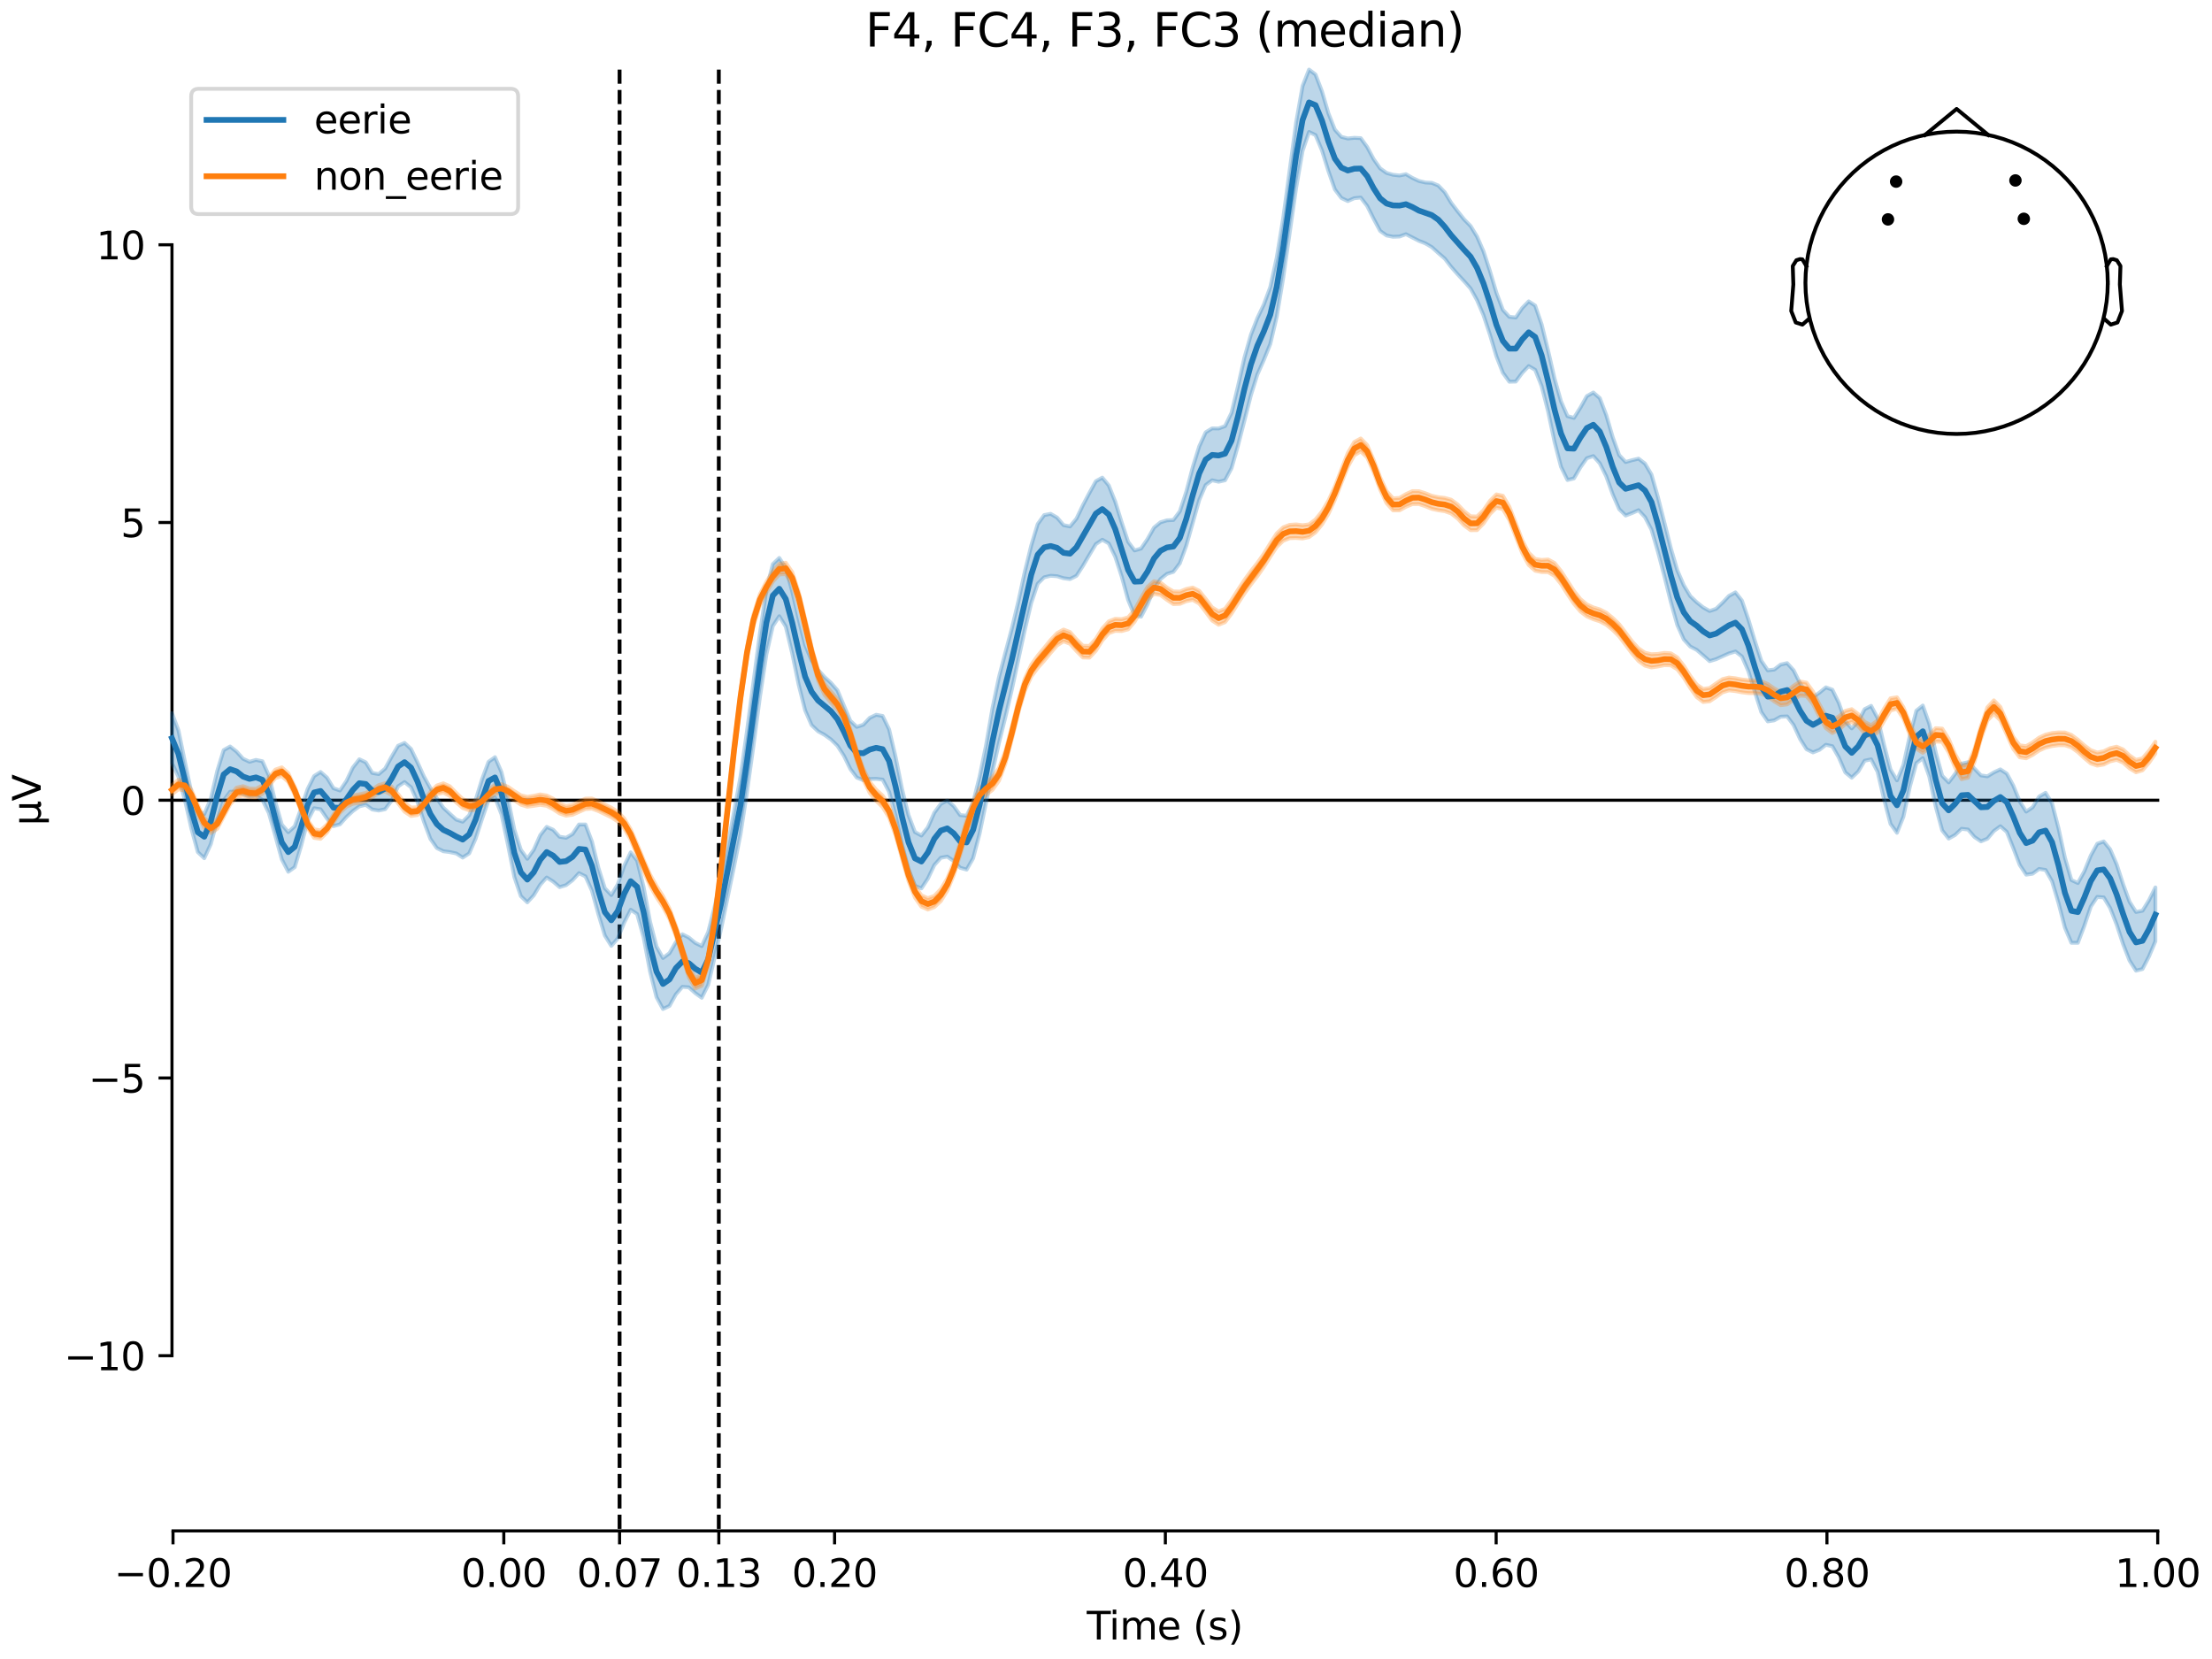 <?xml version="1.0" encoding="utf-8" standalone="no"?>
<!DOCTYPE svg PUBLIC "-//W3C//DTD SVG 1.1//EN"
  "http://www.w3.org/Graphics/SVG/1.1/DTD/svg11.dtd">
<svg xmlns:xlink="http://www.w3.org/1999/xlink" width="576pt" height="432pt" viewBox="0 0 576 432" xmlns="http://www.w3.org/2000/svg" version="1.1">
 <defs>
  <style type="text/css">*{stroke-linejoin: round; stroke-linecap: butt}</style>
 </defs>
 <g id="figure_1">
  <g id="patch_1">
   <path d="M 0 432 
L 576 432 
L 576 0 
L 0 0 
z
" style="fill: #ffffff"/>
  </g>
  <g id="axes_1">
   <g id="patch_2">
    <path d="M 44.783 398.644 
L 561.867 398.644 
L 561.867 18.118 
L 44.783 18.118 
L 44.783 398.644 
z
" style="fill: none; opacity: 0"/>
   </g>
   <g id="patch_3">
    <path d="M 44.783 353.016 
L 44.783 63.746 
" style="fill: none; stroke: #000000; stroke-width: 0.8; stroke-linejoin: miter; stroke-linecap: square"/>
   </g>
   <g id="LineCollection_1">
    <path d="M 161.336 18.118 
L 161.336 398.644 
" clip-path="url(#p3405d8732b)" style="fill: none; stroke-dasharray: 3.7,1.6; stroke-dashoffset: 0; stroke: #000000"/>
    <path d="M 187.176 18.118 
L 187.176 398.644 
" clip-path="url(#p3405d8732b)" style="fill: none; stroke-dasharray: 3.7,1.6; stroke-dashoffset: 0; stroke: #000000"/>
   </g>
   <g id="matplotlib.axis_1">
    <g id="xtick_1">
     <g id="line2d_1">
      <defs>
       <path id="mec7f4634f2" d="M 0 0 
L 0 3.5 
" style="stroke: #000000; stroke-width: 0.8"/>
      </defs>
      <g>
       <use xlink:href="#mec7f4634f2" x="45.052" y="398.644" style="stroke: #000000; stroke-width: 0.8"/>
      </g>
     </g>
     <g id="text_1">
      <!-- −0.20 -->
      <g transform="translate(29.73 413.242) scale(0.1 -0.1)">
       <defs>
        <path id="DejaVuSans-2212" d="M 678 2272 
L 4684 2272 
L 4684 1741 
L 678 1741 
L 678 2272 
z
" transform="scale(0.016)"/>
        <path id="DejaVuSans-30" d="M 2034 4250 
Q 1547 4250 1301 3770 
Q 1056 3291 1056 2328 
Q 1056 1369 1301 889 
Q 1547 409 2034 409 
Q 2525 409 2770 889 
Q 3016 1369 3016 2328 
Q 3016 3291 2770 3770 
Q 2525 4250 2034 4250 
z
M 2034 4750 
Q 2819 4750 3233 4129 
Q 3647 3509 3647 2328 
Q 3647 1150 3233 529 
Q 2819 -91 2034 -91 
Q 1250 -91 836 529 
Q 422 1150 422 2328 
Q 422 3509 836 4129 
Q 1250 4750 2034 4750 
z
" transform="scale(0.016)"/>
        <path id="DejaVuSans-2e" d="M 684 794 
L 1344 794 
L 1344 0 
L 684 0 
L 684 794 
z
" transform="scale(0.016)"/>
        <path id="DejaVuSans-32" d="M 1228 531 
L 3431 531 
L 3431 0 
L 469 0 
L 469 531 
Q 828 903 1448 1529 
Q 2069 2156 2228 2338 
Q 2531 2678 2651 2914 
Q 2772 3150 2772 3378 
Q 2772 3750 2511 3984 
Q 2250 4219 1831 4219 
Q 1534 4219 1204 4116 
Q 875 4013 500 3803 
L 500 4441 
Q 881 4594 1212 4672 
Q 1544 4750 1819 4750 
Q 2544 4750 2975 4387 
Q 3406 4025 3406 3419 
Q 3406 3131 3298 2873 
Q 3191 2616 2906 2266 
Q 2828 2175 2409 1742 
Q 1991 1309 1228 531 
z
" transform="scale(0.016)"/>
       </defs>
       <use xlink:href="#DejaVuSans-2212"/>
       <use xlink:href="#DejaVuSans-30" transform="translate(83.789 0)"/>
       <use xlink:href="#DejaVuSans-2e" transform="translate(147.412 0)"/>
       <use xlink:href="#DejaVuSans-32" transform="translate(179.199 0)"/>
       <use xlink:href="#DejaVuSans-30" transform="translate(242.822 0)"/>
      </g>
     </g>
    </g>
    <g id="xtick_2">
     <g id="line2d_2">
      <g>
       <use xlink:href="#mec7f4634f2" x="131.188" y="398.644" style="stroke: #000000; stroke-width: 0.8"/>
      </g>
     </g>
     <g id="text_2">
      <!-- 0.00 -->
      <g transform="translate(120.055 413.242) scale(0.1 -0.1)">
       <use xlink:href="#DejaVuSans-30"/>
       <use xlink:href="#DejaVuSans-2e" transform="translate(63.623 0)"/>
       <use xlink:href="#DejaVuSans-30" transform="translate(95.41 0)"/>
       <use xlink:href="#DejaVuSans-30" transform="translate(159.033 0)"/>
      </g>
     </g>
    </g>
    <g id="xtick_3">
     <g id="line2d_3">
      <g>
       <use xlink:href="#mec7f4634f2" x="161.336" y="398.644" style="stroke: #000000; stroke-width: 0.8"/>
      </g>
     </g>
     <g id="text_3">
      <!-- 0.07 -->
      <g transform="translate(150.203 413.242) scale(0.1 -0.1)">
       <defs>
        <path id="DejaVuSans-37" d="M 525 4666 
L 3525 4666 
L 3525 4397 
L 1831 0 
L 1172 0 
L 2766 4134 
L 525 4134 
L 525 4666 
z
" transform="scale(0.016)"/>
       </defs>
       <use xlink:href="#DejaVuSans-30"/>
       <use xlink:href="#DejaVuSans-2e" transform="translate(63.623 0)"/>
       <use xlink:href="#DejaVuSans-30" transform="translate(95.41 0)"/>
       <use xlink:href="#DejaVuSans-37" transform="translate(159.033 0)"/>
      </g>
     </g>
    </g>
    <g id="xtick_4">
     <g id="line2d_4">
      <g>
       <use xlink:href="#mec7f4634f2" x="187.176" y="398.644" style="stroke: #000000; stroke-width: 0.8"/>
      </g>
     </g>
     <g id="text_4">
      <!-- 0.13 -->
      <g transform="translate(176.043 413.242) scale(0.1 -0.1)">
       <defs>
        <path id="DejaVuSans-31" d="M 794 531 
L 1825 531 
L 1825 4091 
L 703 3866 
L 703 4441 
L 1819 4666 
L 2450 4666 
L 2450 531 
L 3481 531 
L 3481 0 
L 794 0 
L 794 531 
z
" transform="scale(0.016)"/>
        <path id="DejaVuSans-33" d="M 2597 2516 
Q 3050 2419 3304 2112 
Q 3559 1806 3559 1356 
Q 3559 666 3084 287 
Q 2609 -91 1734 -91 
Q 1441 -91 1130 -33 
Q 819 25 488 141 
L 488 750 
Q 750 597 1062 519 
Q 1375 441 1716 441 
Q 2309 441 2620 675 
Q 2931 909 2931 1356 
Q 2931 1769 2642 2001 
Q 2353 2234 1838 2234 
L 1294 2234 
L 1294 2753 
L 1863 2753 
Q 2328 2753 2575 2939 
Q 2822 3125 2822 3475 
Q 2822 3834 2567 4026 
Q 2313 4219 1838 4219 
Q 1578 4219 1281 4162 
Q 984 4106 628 3988 
L 628 4550 
Q 988 4650 1302 4700 
Q 1616 4750 1894 4750 
Q 2613 4750 3031 4423 
Q 3450 4097 3450 3541 
Q 3450 3153 3228 2886 
Q 3006 2619 2597 2516 
z
" transform="scale(0.016)"/>
       </defs>
       <use xlink:href="#DejaVuSans-30"/>
       <use xlink:href="#DejaVuSans-2e" transform="translate(63.623 0)"/>
       <use xlink:href="#DejaVuSans-31" transform="translate(95.41 0)"/>
       <use xlink:href="#DejaVuSans-33" transform="translate(159.033 0)"/>
      </g>
     </g>
    </g>
    <g id="xtick_5">
     <g id="line2d_5">
      <g>
       <use xlink:href="#mec7f4634f2" x="217.324" y="398.644" style="stroke: #000000; stroke-width: 0.8"/>
      </g>
     </g>
     <g id="text_5">
      <!-- 0.20 -->
      <g transform="translate(206.191 413.242) scale(0.1 -0.1)">
       <use xlink:href="#DejaVuSans-30"/>
       <use xlink:href="#DejaVuSans-2e" transform="translate(63.623 0)"/>
       <use xlink:href="#DejaVuSans-32" transform="translate(95.41 0)"/>
       <use xlink:href="#DejaVuSans-30" transform="translate(159.033 0)"/>
      </g>
     </g>
    </g>
    <g id="xtick_6">
     <g id="line2d_6">
      <g>
       <use xlink:href="#mec7f4634f2" x="303.46" y="398.644" style="stroke: #000000; stroke-width: 0.8"/>
      </g>
     </g>
     <g id="text_6">
      <!-- 0.40 -->
      <g transform="translate(292.327 413.242) scale(0.1 -0.1)">
       <defs>
        <path id="DejaVuSans-34" d="M 2419 4116 
L 825 1625 
L 2419 1625 
L 2419 4116 
z
M 2253 4666 
L 3047 4666 
L 3047 1625 
L 3713 1625 
L 3713 1100 
L 3047 1100 
L 3047 0 
L 2419 0 
L 2419 1100 
L 313 1100 
L 313 1709 
L 2253 4666 
z
" transform="scale(0.016)"/>
       </defs>
       <use xlink:href="#DejaVuSans-30"/>
       <use xlink:href="#DejaVuSans-2e" transform="translate(63.623 0)"/>
       <use xlink:href="#DejaVuSans-34" transform="translate(95.41 0)"/>
       <use xlink:href="#DejaVuSans-30" transform="translate(159.033 0)"/>
      </g>
     </g>
    </g>
    <g id="xtick_7">
     <g id="line2d_7">
      <g>
       <use xlink:href="#mec7f4634f2" x="389.595" y="398.644" style="stroke: #000000; stroke-width: 0.8"/>
      </g>
     </g>
     <g id="text_7">
      <!-- 0.60 -->
      <g transform="translate(378.463 413.242) scale(0.1 -0.1)">
       <defs>
        <path id="DejaVuSans-36" d="M 2113 2584 
Q 1688 2584 1439 2293 
Q 1191 2003 1191 1497 
Q 1191 994 1439 701 
Q 1688 409 2113 409 
Q 2538 409 2786 701 
Q 3034 994 3034 1497 
Q 3034 2003 2786 2293 
Q 2538 2584 2113 2584 
z
M 3366 4563 
L 3366 3988 
Q 3128 4100 2886 4159 
Q 2644 4219 2406 4219 
Q 1781 4219 1451 3797 
Q 1122 3375 1075 2522 
Q 1259 2794 1537 2939 
Q 1816 3084 2150 3084 
Q 2853 3084 3261 2657 
Q 3669 2231 3669 1497 
Q 3669 778 3244 343 
Q 2819 -91 2113 -91 
Q 1303 -91 875 529 
Q 447 1150 447 2328 
Q 447 3434 972 4092 
Q 1497 4750 2381 4750 
Q 2619 4750 2861 4703 
Q 3103 4656 3366 4563 
z
" transform="scale(0.016)"/>
       </defs>
       <use xlink:href="#DejaVuSans-30"/>
       <use xlink:href="#DejaVuSans-2e" transform="translate(63.623 0)"/>
       <use xlink:href="#DejaVuSans-36" transform="translate(95.41 0)"/>
       <use xlink:href="#DejaVuSans-30" transform="translate(159.033 0)"/>
      </g>
     </g>
    </g>
    <g id="xtick_8">
     <g id="line2d_8">
      <g>
       <use xlink:href="#mec7f4634f2" x="475.731" y="398.644" style="stroke: #000000; stroke-width: 0.8"/>
      </g>
     </g>
     <g id="text_8">
      <!-- 0.80 -->
      <g transform="translate(464.598 413.242) scale(0.1 -0.1)">
       <defs>
        <path id="DejaVuSans-38" d="M 2034 2216 
Q 1584 2216 1326 1975 
Q 1069 1734 1069 1313 
Q 1069 891 1326 650 
Q 1584 409 2034 409 
Q 2484 409 2743 651 
Q 3003 894 3003 1313 
Q 3003 1734 2745 1975 
Q 2488 2216 2034 2216 
z
M 1403 2484 
Q 997 2584 770 2862 
Q 544 3141 544 3541 
Q 544 4100 942 4425 
Q 1341 4750 2034 4750 
Q 2731 4750 3128 4425 
Q 3525 4100 3525 3541 
Q 3525 3141 3298 2862 
Q 3072 2584 2669 2484 
Q 3125 2378 3379 2068 
Q 3634 1759 3634 1313 
Q 3634 634 3220 271 
Q 2806 -91 2034 -91 
Q 1263 -91 848 271 
Q 434 634 434 1313 
Q 434 1759 690 2068 
Q 947 2378 1403 2484 
z
M 1172 3481 
Q 1172 3119 1398 2916 
Q 1625 2713 2034 2713 
Q 2441 2713 2670 2916 
Q 2900 3119 2900 3481 
Q 2900 3844 2670 4047 
Q 2441 4250 2034 4250 
Q 1625 4250 1398 4047 
Q 1172 3844 1172 3481 
z
" transform="scale(0.016)"/>
       </defs>
       <use xlink:href="#DejaVuSans-30"/>
       <use xlink:href="#DejaVuSans-2e" transform="translate(63.623 0)"/>
       <use xlink:href="#DejaVuSans-38" transform="translate(95.41 0)"/>
       <use xlink:href="#DejaVuSans-30" transform="translate(159.033 0)"/>
      </g>
     </g>
    </g>
    <g id="xtick_9">
     <g id="line2d_9">
      <g>
       <use xlink:href="#mec7f4634f2" x="561.867" y="398.644" style="stroke: #000000; stroke-width: 0.8"/>
      </g>
     </g>
     <g id="text_9">
      <!-- 1.00 -->
      <g transform="translate(550.734 413.242) scale(0.1 -0.1)">
       <use xlink:href="#DejaVuSans-31"/>
       <use xlink:href="#DejaVuSans-2e" transform="translate(63.623 0)"/>
       <use xlink:href="#DejaVuSans-30" transform="translate(95.41 0)"/>
       <use xlink:href="#DejaVuSans-30" transform="translate(159.033 0)"/>
      </g>
     </g>
    </g>
    <g id="text_10">
     <!-- Time (s) -->
     <g transform="translate(282.996 426.92) scale(0.1 -0.1)">
      <defs>
       <path id="DejaVuSans-54" d="M -19 4666 
L 3928 4666 
L 3928 4134 
L 2272 4134 
L 2272 0 
L 1638 0 
L 1638 4134 
L -19 4134 
L -19 4666 
z
" transform="scale(0.016)"/>
       <path id="DejaVuSans-69" d="M 603 3500 
L 1178 3500 
L 1178 0 
L 603 0 
L 603 3500 
z
M 603 4863 
L 1178 4863 
L 1178 4134 
L 603 4134 
L 603 4863 
z
" transform="scale(0.016)"/>
       <path id="DejaVuSans-6d" d="M 3328 2828 
Q 3544 3216 3844 3400 
Q 4144 3584 4550 3584 
Q 5097 3584 5394 3201 
Q 5691 2819 5691 2113 
L 5691 0 
L 5113 0 
L 5113 2094 
Q 5113 2597 4934 2840 
Q 4756 3084 4391 3084 
Q 3944 3084 3684 2787 
Q 3425 2491 3425 1978 
L 3425 0 
L 2847 0 
L 2847 2094 
Q 2847 2600 2669 2842 
Q 2491 3084 2119 3084 
Q 1678 3084 1418 2786 
Q 1159 2488 1159 1978 
L 1159 0 
L 581 0 
L 581 3500 
L 1159 3500 
L 1159 2956 
Q 1356 3278 1631 3431 
Q 1906 3584 2284 3584 
Q 2666 3584 2933 3390 
Q 3200 3197 3328 2828 
z
" transform="scale(0.016)"/>
       <path id="DejaVuSans-65" d="M 3597 1894 
L 3597 1613 
L 953 1613 
Q 991 1019 1311 708 
Q 1631 397 2203 397 
Q 2534 397 2845 478 
Q 3156 559 3463 722 
L 3463 178 
Q 3153 47 2828 -22 
Q 2503 -91 2169 -91 
Q 1331 -91 842 396 
Q 353 884 353 1716 
Q 353 2575 817 3079 
Q 1281 3584 2069 3584 
Q 2775 3584 3186 3129 
Q 3597 2675 3597 1894 
z
M 3022 2063 
Q 3016 2534 2758 2815 
Q 2500 3097 2075 3097 
Q 1594 3097 1305 2825 
Q 1016 2553 972 2059 
L 3022 2063 
z
" transform="scale(0.016)"/>
       <path id="DejaVuSans-20" transform="scale(0.016)"/>
       <path id="DejaVuSans-28" d="M 1984 4856 
Q 1566 4138 1362 3434 
Q 1159 2731 1159 2009 
Q 1159 1288 1364 580 
Q 1569 -128 1984 -844 
L 1484 -844 
Q 1016 -109 783 600 
Q 550 1309 550 2009 
Q 550 2706 781 3412 
Q 1013 4119 1484 4856 
L 1984 4856 
z
" transform="scale(0.016)"/>
       <path id="DejaVuSans-73" d="M 2834 3397 
L 2834 2853 
Q 2591 2978 2328 3040 
Q 2066 3103 1784 3103 
Q 1356 3103 1142 2972 
Q 928 2841 928 2578 
Q 928 2378 1081 2264 
Q 1234 2150 1697 2047 
L 1894 2003 
Q 2506 1872 2764 1633 
Q 3022 1394 3022 966 
Q 3022 478 2636 193 
Q 2250 -91 1575 -91 
Q 1294 -91 989 -36 
Q 684 19 347 128 
L 347 722 
Q 666 556 975 473 
Q 1284 391 1588 391 
Q 1994 391 2212 530 
Q 2431 669 2431 922 
Q 2431 1156 2273 1281 
Q 2116 1406 1581 1522 
L 1381 1569 
Q 847 1681 609 1914 
Q 372 2147 372 2553 
Q 372 3047 722 3315 
Q 1072 3584 1716 3584 
Q 2034 3584 2315 3537 
Q 2597 3491 2834 3397 
z
" transform="scale(0.016)"/>
       <path id="DejaVuSans-29" d="M 513 4856 
L 1013 4856 
Q 1481 4119 1714 3412 
Q 1947 2706 1947 2009 
Q 1947 1309 1714 600 
Q 1481 -109 1013 -844 
L 513 -844 
Q 928 -128 1133 580 
Q 1338 1288 1338 2009 
Q 1338 2731 1133 3434 
Q 928 4138 513 4856 
z
" transform="scale(0.016)"/>
      </defs>
      <use xlink:href="#DejaVuSans-54"/>
      <use xlink:href="#DejaVuSans-69" transform="translate(57.959 0)"/>
      <use xlink:href="#DejaVuSans-6d" transform="translate(85.742 0)"/>
      <use xlink:href="#DejaVuSans-65" transform="translate(183.154 0)"/>
      <use xlink:href="#DejaVuSans-20" transform="translate(244.678 0)"/>
      <use xlink:href="#DejaVuSans-28" transform="translate(276.465 0)"/>
      <use xlink:href="#DejaVuSans-73" transform="translate(315.479 0)"/>
      <use xlink:href="#DejaVuSans-29" transform="translate(367.578 0)"/>
     </g>
    </g>
   </g>
   <g id="matplotlib.axis_2">
    <g id="ytick_1">
     <g id="line2d_10">
      <defs>
       <path id="m90749ee9c3" d="M 0 0 
L -3.5 0 
" style="stroke: #000000; stroke-width: 0.8"/>
      </defs>
      <g>
       <use xlink:href="#m90749ee9c3" x="44.783" y="353.016" style="stroke: #000000; stroke-width: 0.8"/>
      </g>
     </g>
     <g id="text_11">
      <!-- −10 -->
      <g transform="translate(16.678 356.815) scale(0.1 -0.1)">
       <use xlink:href="#DejaVuSans-2212"/>
       <use xlink:href="#DejaVuSans-31" transform="translate(83.789 0)"/>
       <use xlink:href="#DejaVuSans-30" transform="translate(147.412 0)"/>
      </g>
     </g>
    </g>
    <g id="ytick_2">
     <g id="line2d_11">
      <g>
       <use xlink:href="#m90749ee9c3" x="44.783" y="280.698" style="stroke: #000000; stroke-width: 0.8"/>
      </g>
     </g>
     <g id="text_12">
      <!-- −5 -->
      <g transform="translate(23.041 284.498) scale(0.1 -0.1)">
       <defs>
        <path id="DejaVuSans-35" d="M 691 4666 
L 3169 4666 
L 3169 4134 
L 1269 4134 
L 1269 2991 
Q 1406 3038 1543 3061 
Q 1681 3084 1819 3084 
Q 2600 3084 3056 2656 
Q 3513 2228 3513 1497 
Q 3513 744 3044 326 
Q 2575 -91 1722 -91 
Q 1428 -91 1123 -41 
Q 819 9 494 109 
L 494 744 
Q 775 591 1075 516 
Q 1375 441 1709 441 
Q 2250 441 2565 725 
Q 2881 1009 2881 1497 
Q 2881 1984 2565 2268 
Q 2250 2553 1709 2553 
Q 1456 2553 1204 2497 
Q 953 2441 691 2322 
L 691 4666 
z
" transform="scale(0.016)"/>
       </defs>
       <use xlink:href="#DejaVuSans-2212"/>
       <use xlink:href="#DejaVuSans-35" transform="translate(83.789 0)"/>
      </g>
     </g>
    </g>
    <g id="ytick_3">
     <g id="line2d_12">
      <g>
       <use xlink:href="#m90749ee9c3" x="44.783" y="208.381" style="stroke: #000000; stroke-width: 0.8"/>
      </g>
     </g>
     <g id="text_13">
      <!-- 0 -->
      <g transform="translate(31.421 212.18) scale(0.1 -0.1)">
       <use xlink:href="#DejaVuSans-30"/>
      </g>
     </g>
    </g>
    <g id="ytick_4">
     <g id="line2d_13">
      <g>
       <use xlink:href="#m90749ee9c3" x="44.783" y="136.063" style="stroke: #000000; stroke-width: 0.8"/>
      </g>
     </g>
     <g id="text_14">
      <!-- 5 -->
      <g transform="translate(31.421 139.863) scale(0.1 -0.1)">
       <use xlink:href="#DejaVuSans-35"/>
      </g>
     </g>
    </g>
    <g id="ytick_5">
     <g id="line2d_14">
      <g>
       <use xlink:href="#m90749ee9c3" x="44.783" y="63.746" style="stroke: #000000; stroke-width: 0.8"/>
      </g>
     </g>
     <g id="text_15">
      <!-- 10 -->
      <g transform="translate(25.058 67.545) scale(0.1 -0.1)">
       <use xlink:href="#DejaVuSans-31"/>
       <use xlink:href="#DejaVuSans-30" transform="translate(63.623 0)"/>
      </g>
     </g>
    </g>
    <g id="text_16">
     <!-- µV -->
     <g transform="translate(10.599 214.982) rotate(-90) scale(0.1 -0.1)">
      <defs>
       <path id="DejaVuSans-b5" d="M 544 -1331 
L 544 3500 
L 1119 3500 
L 1119 1325 
Q 1119 872 1334 640 
Q 1550 409 1972 409 
Q 2434 409 2667 671 
Q 2900 934 2900 1459 
L 2900 3500 
L 3475 3500 
L 3475 806 
Q 3475 619 3529 530 
Q 3584 441 3700 441 
Q 3728 441 3778 458 
Q 3828 475 3916 513 
L 3916 50 
Q 3788 -22 3673 -56 
Q 3559 -91 3450 -91 
Q 3234 -91 3106 31 
Q 2978 153 2931 403 
Q 2775 156 2548 32 
Q 2322 -91 2016 -91 
Q 1697 -91 1473 31 
Q 1250 153 1119 397 
L 1119 -1331 
L 544 -1331 
z
" transform="scale(0.016)"/>
       <path id="DejaVuSans-56" d="M 1831 0 
L 50 4666 
L 709 4666 
L 2188 738 
L 3669 4666 
L 4325 4666 
L 2547 0 
L 1831 0 
z
" transform="scale(0.016)"/>
      </defs>
      <use xlink:href="#DejaVuSans-b5"/>
      <use xlink:href="#DejaVuSans-56" transform="translate(63.623 0)"/>
     </g>
    </g>
   </g>
   <g id="patch_4">
    <path d="M 45.052 398.644 
L 561.867 398.644 
" style="fill: none; stroke: #000000; stroke-width: 0.8; stroke-linejoin: miter; stroke-linecap: square"/>
   </g>
   <g id="patch_5">
    <path d="M 44.783 208.381 
L 561.867 208.381 
" style="fill: none; stroke: #000000; stroke-width: 0.8; stroke-linejoin: miter; stroke-linecap: square"/>
   </g>
   <g id="text_17">
    <!-- F4, FC4, F3, FC3 (median) -->
    <g transform="translate(225.35 12.118) scale(0.12 -0.12)">
     <defs>
      <path id="DejaVuSans-46" d="M 628 4666 
L 3309 4666 
L 3309 4134 
L 1259 4134 
L 1259 2759 
L 3109 2759 
L 3109 2228 
L 1259 2228 
L 1259 0 
L 628 0 
L 628 4666 
z
" transform="scale(0.016)"/>
      <path id="DejaVuSans-2c" d="M 750 794 
L 1409 794 
L 1409 256 
L 897 -744 
L 494 -744 
L 750 256 
L 750 794 
z
" transform="scale(0.016)"/>
      <path id="DejaVuSans-43" d="M 4122 4306 
L 4122 3641 
Q 3803 3938 3442 4084 
Q 3081 4231 2675 4231 
Q 1875 4231 1450 3742 
Q 1025 3253 1025 2328 
Q 1025 1406 1450 917 
Q 1875 428 2675 428 
Q 3081 428 3442 575 
Q 3803 722 4122 1019 
L 4122 359 
Q 3791 134 3420 21 
Q 3050 -91 2638 -91 
Q 1578 -91 968 557 
Q 359 1206 359 2328 
Q 359 3453 968 4101 
Q 1578 4750 2638 4750 
Q 3056 4750 3426 4639 
Q 3797 4528 4122 4306 
z
" transform="scale(0.016)"/>
      <path id="DejaVuSans-64" d="M 2906 2969 
L 2906 4863 
L 3481 4863 
L 3481 0 
L 2906 0 
L 2906 525 
Q 2725 213 2448 61 
Q 2172 -91 1784 -91 
Q 1150 -91 751 415 
Q 353 922 353 1747 
Q 353 2572 751 3078 
Q 1150 3584 1784 3584 
Q 2172 3584 2448 3432 
Q 2725 3281 2906 2969 
z
M 947 1747 
Q 947 1113 1208 752 
Q 1469 391 1925 391 
Q 2381 391 2643 752 
Q 2906 1113 2906 1747 
Q 2906 2381 2643 2742 
Q 2381 3103 1925 3103 
Q 1469 3103 1208 2742 
Q 947 2381 947 1747 
z
" transform="scale(0.016)"/>
      <path id="DejaVuSans-61" d="M 2194 1759 
Q 1497 1759 1228 1600 
Q 959 1441 959 1056 
Q 959 750 1161 570 
Q 1363 391 1709 391 
Q 2188 391 2477 730 
Q 2766 1069 2766 1631 
L 2766 1759 
L 2194 1759 
z
M 3341 1997 
L 3341 0 
L 2766 0 
L 2766 531 
Q 2569 213 2275 61 
Q 1981 -91 1556 -91 
Q 1019 -91 701 211 
Q 384 513 384 1019 
Q 384 1609 779 1909 
Q 1175 2209 1959 2209 
L 2766 2209 
L 2766 2266 
Q 2766 2663 2505 2880 
Q 2244 3097 1772 3097 
Q 1472 3097 1187 3025 
Q 903 2953 641 2809 
L 641 3341 
Q 956 3463 1253 3523 
Q 1550 3584 1831 3584 
Q 2591 3584 2966 3190 
Q 3341 2797 3341 1997 
z
" transform="scale(0.016)"/>
      <path id="DejaVuSans-6e" d="M 3513 2113 
L 3513 0 
L 2938 0 
L 2938 2094 
Q 2938 2591 2744 2837 
Q 2550 3084 2163 3084 
Q 1697 3084 1428 2787 
Q 1159 2491 1159 1978 
L 1159 0 
L 581 0 
L 581 3500 
L 1159 3500 
L 1159 2956 
Q 1366 3272 1645 3428 
Q 1925 3584 2291 3584 
Q 2894 3584 3203 3211 
Q 3513 2838 3513 2113 
z
" transform="scale(0.016)"/>
     </defs>
     <use xlink:href="#DejaVuSans-46"/>
     <use xlink:href="#DejaVuSans-34" transform="translate(57.52 0)"/>
     <use xlink:href="#DejaVuSans-2c" transform="translate(121.143 0)"/>
     <use xlink:href="#DejaVuSans-20" transform="translate(152.93 0)"/>
     <use xlink:href="#DejaVuSans-46" transform="translate(184.717 0)"/>
     <use xlink:href="#DejaVuSans-43" transform="translate(242.236 0)"/>
     <use xlink:href="#DejaVuSans-34" transform="translate(312.061 0)"/>
     <use xlink:href="#DejaVuSans-2c" transform="translate(375.684 0)"/>
     <use xlink:href="#DejaVuSans-20" transform="translate(407.471 0)"/>
     <use xlink:href="#DejaVuSans-46" transform="translate(439.258 0)"/>
     <use xlink:href="#DejaVuSans-33" transform="translate(496.777 0)"/>
     <use xlink:href="#DejaVuSans-2c" transform="translate(560.4 0)"/>
     <use xlink:href="#DejaVuSans-20" transform="translate(592.188 0)"/>
     <use xlink:href="#DejaVuSans-46" transform="translate(623.975 0)"/>
     <use xlink:href="#DejaVuSans-43" transform="translate(681.494 0)"/>
     <use xlink:href="#DejaVuSans-33" transform="translate(751.318 0)"/>
     <use xlink:href="#DejaVuSans-20" transform="translate(814.941 0)"/>
     <use xlink:href="#DejaVuSans-28" transform="translate(846.729 0)"/>
     <use xlink:href="#DejaVuSans-6d" transform="translate(885.742 0)"/>
     <use xlink:href="#DejaVuSans-65" transform="translate(983.154 0)"/>
     <use xlink:href="#DejaVuSans-64" transform="translate(1044.678 0)"/>
     <use xlink:href="#DejaVuSans-69" transform="translate(1108.154 0)"/>
     <use xlink:href="#DejaVuSans-61" transform="translate(1135.938 0)"/>
     <use xlink:href="#DejaVuSans-6e" transform="translate(1197.217 0)"/>
     <use xlink:href="#DejaVuSans-29" transform="translate(1260.596 0)"/>
    </g>
   </g>
   <g id="legend_1">
    <g id="patch_6">
     <path d="M 51.783 55.753 
L 132.925 55.753 
Q 134.925 55.753 134.925 53.753 
L 134.925 25.118 
Q 134.925 23.118 132.925 23.118 
L 51.783 23.118 
Q 49.783 23.118 49.783 25.118 
L 49.783 53.753 
Q 49.783 55.753 51.783 55.753 
z
" style="fill: #ffffff; opacity: 0.8; stroke: #cccccc; stroke-linejoin: miter"/>
    </g>
    <g id="line2d_15">
     <path d="M 53.783 31.217 
L 63.783 31.217 
L 73.783 31.217 
" style="fill: none; stroke: #1f77b4; stroke-width: 1.5; stroke-linecap: square"/>
    </g>
    <g id="text_18">
     <!-- eerie -->
     <g transform="translate(81.783 34.717) scale(0.1 -0.1)">
      <defs>
       <path id="DejaVuSans-72" d="M 2631 2963 
Q 2534 3019 2420 3045 
Q 2306 3072 2169 3072 
Q 1681 3072 1420 2755 
Q 1159 2438 1159 1844 
L 1159 0 
L 581 0 
L 581 3500 
L 1159 3500 
L 1159 2956 
Q 1341 3275 1631 3429 
Q 1922 3584 2338 3584 
Q 2397 3584 2469 3576 
Q 2541 3569 2628 3553 
L 2631 2963 
z
" transform="scale(0.016)"/>
      </defs>
      <use xlink:href="#DejaVuSans-65"/>
      <use xlink:href="#DejaVuSans-65" transform="translate(61.523 0)"/>
      <use xlink:href="#DejaVuSans-72" transform="translate(123.047 0)"/>
      <use xlink:href="#DejaVuSans-69" transform="translate(164.16 0)"/>
      <use xlink:href="#DejaVuSans-65" transform="translate(191.943 0)"/>
     </g>
    </g>
    <g id="line2d_16">
     <path d="M 53.783 45.895 
L 63.783 45.895 
L 73.783 45.895 
" style="fill: none; stroke: #ff7f0e; stroke-width: 1.5; stroke-linecap: square"/>
    </g>
    <g id="text_19">
     <!-- non_eerie -->
     <g transform="translate(81.783 49.395) scale(0.1 -0.1)">
      <defs>
       <path id="DejaVuSans-6f" d="M 1959 3097 
Q 1497 3097 1228 2736 
Q 959 2375 959 1747 
Q 959 1119 1226 758 
Q 1494 397 1959 397 
Q 2419 397 2687 759 
Q 2956 1122 2956 1747 
Q 2956 2369 2687 2733 
Q 2419 3097 1959 3097 
z
M 1959 3584 
Q 2709 3584 3137 3096 
Q 3566 2609 3566 1747 
Q 3566 888 3137 398 
Q 2709 -91 1959 -91 
Q 1206 -91 779 398 
Q 353 888 353 1747 
Q 353 2609 779 3096 
Q 1206 3584 1959 3584 
z
" transform="scale(0.016)"/>
       <path id="DejaVuSans-5f" d="M 3263 -1063 
L 3263 -1509 
L -63 -1509 
L -63 -1063 
L 3263 -1063 
z
" transform="scale(0.016)"/>
      </defs>
      <use xlink:href="#DejaVuSans-6e"/>
      <use xlink:href="#DejaVuSans-6f" transform="translate(63.379 0)"/>
      <use xlink:href="#DejaVuSans-6e" transform="translate(124.561 0)"/>
      <use xlink:href="#DejaVuSans-5f" transform="translate(187.939 0)"/>
      <use xlink:href="#DejaVuSans-65" transform="translate(237.939 0)"/>
      <use xlink:href="#DejaVuSans-65" transform="translate(299.463 0)"/>
      <use xlink:href="#DejaVuSans-72" transform="translate(360.986 0)"/>
      <use xlink:href="#DejaVuSans-69" transform="translate(402.1 0)"/>
      <use xlink:href="#DejaVuSans-65" transform="translate(429.883 0)"/>
     </g>
    </g>
   </g>
   <g id="FillBetweenPolyCollection_1">
    <defs>
     <path id="ma0331ee17f" d="M 44.783 -246.301 
L 44.783 -233.303 
L 46.465 -229.739 
L 48.148 -223.677 
L 49.83 -216.267 
L 51.512 -210.108 
L 53.195 -208.522 
L 54.877 -212.167 
L 56.559 -218.325 
L 58.242 -223.532 
L 59.924 -225.84 
L 61.606 -225.883 
L 63.289 -225.207 
L 64.971 -224.555 
L 66.653 -224.805 
L 68.336 -223.713 
L 70.018 -220.255 
L 71.7 -214.332 
L 73.383 -208.222 
L 75.065 -204.991 
L 76.748 -206.196 
L 78.43 -211.789 
L 80.112 -218.298 
L 81.795 -221.534 
L 83.477 -221.263 
L 85.159 -218.829 
L 86.842 -216.879 
L 88.524 -217.347 
L 90.206 -219.244 
L 91.889 -220.808 
L 93.571 -222.037 
L 95.253 -222.422 
L 96.936 -221.213 
L 98.618 -220.939 
L 100.3 -221.286 
L 101.983 -223.516 
L 103.665 -227.239 
L 105.347 -228.352 
L 107.03 -226.985 
L 108.712 -223.213 
L 110.394 -218.017 
L 112.077 -213.556 
L 113.759 -211.161 
L 115.441 -210.336 
L 117.124 -210.119 
L 118.806 -209.767 
L 120.488 -208.685 
L 122.171 -209.775 
L 123.853 -213.621 
L 125.535 -218.781 
L 127.218 -223.628 
L 128.9 -224.329 
L 130.582 -219.954 
L 132.265 -212.05 
L 133.947 -203.599 
L 135.629 -198.646 
L 137.312 -197.033 
L 138.994 -198.855 
L 140.676 -201.629 
L 142.359 -203.496 
L 144.041 -202.443 
L 145.723 -200.995 
L 147.406 -201.501 
L 149.088 -202.796 
L 150.77 -204.633 
L 152.453 -203.789 
L 154.135 -200.073 
L 155.817 -193.962 
L 157.5 -188.391 
L 159.182 -185.699 
L 160.864 -187.633 
L 162.547 -191.76 
L 164.229 -195.105 
L 165.912 -193.991 
L 167.594 -187.907 
L 169.276 -179.001 
L 170.959 -172.333 
L 172.641 -169.255 
L 174.323 -170.058 
L 176.006 -173.079 
L 177.688 -175.026 
L 179.37 -174.898 
L 181.053 -173.392 
L 182.735 -172.177 
L 184.417 -175.561 
L 186.1 -182.769 
L 187.782 -190.169 
L 189.464 -198.272 
L 191.147 -206.35 
L 192.829 -214.761 
L 194.511 -225.7 
L 196.194 -237.752 
L 197.876 -250.448 
L 199.558 -261.541 
L 201.241 -268.958 
L 202.923 -271.534 
L 204.605 -268.842 
L 206.288 -261.874 
L 207.97 -253.708 
L 209.652 -247.042 
L 211.335 -243.186 
L 213.017 -241.574 
L 214.699 -240.643 
L 216.382 -239.446 
L 218.064 -237.8 
L 219.746 -235.198 
L 221.429 -231.757 
L 223.111 -229.511 
L 224.793 -228.845 
L 226.476 -229.143 
L 228.158 -229.179 
L 229.84 -228.994 
L 231.523 -225.805 
L 233.205 -219.596 
L 234.887 -212.097 
L 236.57 -205.701 
L 238.252 -201.357 
L 239.934 -200.665 
L 241.617 -203.199 
L 243.299 -206.735 
L 244.981 -208.636 
L 246.664 -208.942 
L 248.346 -207.789 
L 250.028 -206.038 
L 251.711 -205.552 
L 253.393 -208.483 
L 255.076 -214.895 
L 256.758 -222.971 
L 258.44 -231.07 
L 260.123 -238.539 
L 261.805 -245.265 
L 263.487 -252.466 
L 265.17 -260.229 
L 266.852 -267.939 
L 268.534 -274.982 
L 270.217 -279.992 
L 271.899 -281.671 
L 273.581 -282.072 
L 275.264 -281.955 
L 276.946 -281.432 
L 278.628 -281.208 
L 280.311 -282.059 
L 281.993 -284.646 
L 283.675 -287.51 
L 285.358 -290.311 
L 287.04 -291.45 
L 288.722 -290.493 
L 290.405 -287.026 
L 292.087 -281.888 
L 293.769 -275.767 
L 295.452 -271.684 
L 297.134 -271.421 
L 298.816 -274.638 
L 300.499 -278.689 
L 302.181 -281.21 
L 303.863 -282.56 
L 305.546 -283.095 
L 307.228 -285.322 
L 308.91 -289.915 
L 310.593 -295.875 
L 312.275 -301.8 
L 313.957 -305.698 
L 315.64 -306.938 
L 317.322 -306.551 
L 319.004 -306.939 
L 320.687 -310.072 
L 322.369 -315.981 
L 324.051 -322.484 
L 325.734 -329.089 
L 327.416 -334.477 
L 329.098 -338.256 
L 330.781 -342.422 
L 332.463 -349.527 
L 334.145 -359.652 
L 335.828 -371.352 
L 337.51 -383.075 
L 339.192 -392.722 
L 340.875 -397.634 
L 342.557 -396.826 
L 344.239 -392.823 
L 345.922 -387.433 
L 347.604 -382.664 
L 349.287 -380.435 
L 350.969 -379.638 
L 352.651 -380.389 
L 354.334 -380.546 
L 356.016 -378.358 
L 357.698 -375.013 
L 359.381 -371.873 
L 361.063 -370.681 
L 362.745 -370.342 
L 364.428 -370.411 
L 366.11 -371.017 
L 367.792 -370.147 
L 369.475 -369.284 
L 371.157 -368.629 
L 372.839 -367.646 
L 374.522 -366.12 
L 376.204 -364.669 
L 377.886 -362.498 
L 379.569 -360.573 
L 381.251 -358.771 
L 382.933 -356.864 
L 384.616 -353.843 
L 386.298 -349.919 
L 387.98 -344.847 
L 389.663 -339.225 
L 391.345 -334.921 
L 393.027 -332.599 
L 394.71 -332.642 
L 396.392 -334.908 
L 398.074 -336.673 
L 399.757 -335.689 
L 401.439 -331.453 
L 403.121 -324.888 
L 404.804 -316.918 
L 406.486 -310.433 
L 408.168 -307.009 
L 409.851 -307.422 
L 411.533 -310.303 
L 413.215 -312.684 
L 414.898 -313.231 
L 416.58 -311.344 
L 418.262 -307.96 
L 419.945 -303.28 
L 421.627 -299.429 
L 423.309 -297.758 
L 424.992 -298.4 
L 426.674 -299.142 
L 428.356 -297.325 
L 430.039 -294.085 
L 431.721 -288.335 
L 433.403 -281.952 
L 435.086 -275.228 
L 436.768 -269.245 
L 438.451 -265.49 
L 440.133 -263.651 
L 441.815 -262.769 
L 443.498 -261.328 
L 445.18 -259.842 
L 446.862 -260.345 
L 448.545 -261.106 
L 450.227 -261.858 
L 451.909 -262.356 
L 453.592 -261.054 
L 455.274 -257.215 
L 456.956 -251.834 
L 458.639 -246.56 
L 460.321 -244.151 
L 462.003 -244.418 
L 463.686 -245.37 
L 465.368 -245.443 
L 467.05 -243.197 
L 468.733 -239.568 
L 470.415 -236.897 
L 472.097 -236.078 
L 473.78 -236.742 
L 475.462 -238.067 
L 477.144 -237.686 
L 478.827 -234.746 
L 480.509 -230.864 
L 482.191 -229.488 
L 483.874 -231.092 
L 485.556 -233.909 
L 487.238 -234.267 
L 488.921 -231.022 
L 490.603 -223.867 
L 492.285 -217.456 
L 493.968 -215.142 
L 495.65 -219.332 
L 497.332 -227.161 
L 499.015 -233.277 
L 500.697 -234.581 
L 502.379 -229.797 
L 504.062 -221.956 
L 505.744 -215.765 
L 507.426 -213.639 
L 509.109 -214.571 
L 510.791 -216.182 
L 512.473 -215.989 
L 514.156 -214.041 
L 515.838 -212.912 
L 517.52 -213.601 
L 519.203 -215.606 
L 520.885 -216.839 
L 522.567 -215.379 
L 524.25 -211.168 
L 525.932 -206.771 
L 527.615 -204.236 
L 529.297 -204.493 
L 530.979 -205.735 
L 532.662 -205.461 
L 534.344 -202.52 
L 536.026 -196.887 
L 537.709 -190.425 
L 539.391 -186.492 
L 541.073 -186.489 
L 542.756 -190.918 
L 544.438 -195.915 
L 546.12 -198.442 
L 547.803 -198.313 
L 549.485 -195.532 
L 551.167 -191.262 
L 552.85 -186.156 
L 554.532 -181.847 
L 556.214 -179.239 
L 557.897 -179.663 
L 559.579 -182.907 
L 561.261 -186.898 
L 561.261 -200.916 
L 561.261 -200.916 
L 559.579 -197.556 
L 557.897 -194.847 
L 556.214 -194.531 
L 554.532 -197.16 
L 552.85 -201.792 
L 551.167 -206.948 
L 549.485 -210.83 
L 547.803 -212.887 
L 546.12 -212.291 
L 544.438 -209.227 
L 542.756 -205.107 
L 541.073 -202.062 
L 539.391 -202.838 
L 537.709 -208.642 
L 536.026 -216.344 
L 534.344 -222.833 
L 532.662 -225.561 
L 530.979 -224.57 
L 529.297 -221.798 
L 527.615 -220.665 
L 525.932 -223.322 
L 524.25 -227.459 
L 522.567 -230.559 
L 520.885 -231.658 
L 519.203 -230.873 
L 517.52 -229.849 
L 515.838 -230.096 
L 514.156 -231.848 
L 512.473 -233.526 
L 510.791 -233.14 
L 509.109 -230.479 
L 507.426 -228.268 
L 505.744 -230.008 
L 504.062 -236.074 
L 502.379 -243.523 
L 500.697 -248.279 
L 499.015 -246.937 
L 497.332 -240.505 
L 495.65 -232.822 
L 493.968 -228.801 
L 492.285 -231.62 
L 490.603 -238.041 
L 488.921 -245.035 
L 487.238 -248.197 
L 485.556 -247.335 
L 483.874 -244.133 
L 482.191 -242.337 
L 480.509 -244.147 
L 478.827 -248.963 
L 477.144 -252.398 
L 475.462 -253.014 
L 473.78 -251.64 
L 472.097 -250.466 
L 470.415 -251.569 
L 468.733 -254.069 
L 467.05 -257.469 
L 465.368 -259.323 
L 463.686 -258.947 
L 462.003 -257.646 
L 460.321 -257.451 
L 458.639 -259.956 
L 456.956 -265.124 
L 455.274 -270.709 
L 453.592 -275.617 
L 451.909 -277.751 
L 450.227 -276.836 
L 448.545 -275.06 
L 446.862 -273.468 
L 445.18 -272.898 
L 443.498 -273.839 
L 441.815 -275.181 
L 440.133 -276.792 
L 438.451 -279.607 
L 436.768 -283.491 
L 435.086 -289.243 
L 433.403 -295.926 
L 431.721 -302.527 
L 430.039 -308.434 
L 428.356 -311.278 
L 426.674 -312.573 
L 424.992 -312.169 
L 423.309 -311.696 
L 421.627 -313.496 
L 419.945 -318.168 
L 418.262 -323.924 
L 416.58 -328.336 
L 414.898 -329.796 
L 413.215 -328.854 
L 411.533 -325.865 
L 409.851 -323.183 
L 408.168 -323.643 
L 406.486 -327.487 
L 404.804 -333.402 
L 403.121 -340.725 
L 401.439 -347.535 
L 399.757 -352.428 
L 398.074 -353.527 
L 396.392 -351.809 
L 394.71 -349.33 
L 393.027 -349.496 
L 391.345 -351.305 
L 389.663 -355.773 
L 387.98 -361.417 
L 386.298 -366.562 
L 384.616 -370.406 
L 382.933 -373.157 
L 381.251 -374.876 
L 379.569 -376.98 
L 377.886 -379.185 
L 376.204 -381.952 
L 374.522 -383.697 
L 372.839 -384.388 
L 371.157 -384.481 
L 369.475 -384.881 
L 367.792 -385.666 
L 366.11 -386.64 
L 364.428 -386.297 
L 362.745 -386.489 
L 361.063 -386.968 
L 359.381 -388.162 
L 357.698 -390.565 
L 356.016 -393.72 
L 354.334 -396.025 
L 352.651 -396.109 
L 350.969 -395.938 
L 349.287 -396.359 
L 347.604 -398.233 
L 345.922 -402.487 
L 344.239 -408.215 
L 342.557 -412.604 
L 340.875 -413.882 
L 339.192 -409.61 
L 337.51 -400.124 
L 335.828 -387.632 
L 334.145 -375.209 
L 332.463 -364.939 
L 330.781 -357.26 
L 329.098 -352.691 
L 327.416 -349.166 
L 325.734 -344.832 
L 324.051 -338.896 
L 322.369 -331.431 
L 320.687 -324.509 
L 319.004 -321.05 
L 317.322 -320.424 
L 315.64 -320.452 
L 313.957 -319.426 
L 312.275 -315.762 
L 310.593 -310.344 
L 308.91 -303.964 
L 307.228 -298.853 
L 305.546 -296.591 
L 303.863 -296.501 
L 302.181 -295.991 
L 300.499 -294.614 
L 298.816 -291.635 
L 297.134 -289.171 
L 295.452 -288.663 
L 293.769 -290.905 
L 292.087 -295.962 
L 290.405 -301.377 
L 288.722 -305.594 
L 287.04 -307.625 
L 285.358 -306.69 
L 283.675 -303.639 
L 281.993 -300.466 
L 280.311 -296.945 
L 278.628 -294.917 
L 276.946 -295.26 
L 275.264 -297.231 
L 273.581 -298.195 
L 271.899 -297.871 
L 270.217 -295.534 
L 268.534 -289.953 
L 266.852 -283.101 
L 265.17 -275.384 
L 263.487 -268.358 
L 261.805 -262.077 
L 260.123 -255.647 
L 258.44 -247.616 
L 256.758 -237.901 
L 255.076 -229.719 
L 253.393 -223.049 
L 251.711 -219.591 
L 250.028 -219.749 
L 248.346 -222.099 
L 246.664 -223.528 
L 244.981 -222.679 
L 243.299 -220.389 
L 241.617 -216.575 
L 239.934 -214.429 
L 238.252 -215.337 
L 236.57 -219.75 
L 234.887 -226.567 
L 233.205 -234.919 
L 231.523 -242.079 
L 229.84 -245.567 
L 228.158 -245.875 
L 226.476 -245.078 
L 224.793 -243.286 
L 223.111 -242.733 
L 221.429 -244.303 
L 219.746 -248.274 
L 218.064 -252.255 
L 216.382 -254.178 
L 214.699 -255.714 
L 213.017 -257.573 
L 211.335 -260.021 
L 209.652 -264.045 
L 207.97 -270.763 
L 206.288 -277.998 
L 204.605 -284.116 
L 202.923 -286.713 
L 201.241 -285.105 
L 199.558 -278.405 
L 197.876 -267.009 
L 196.194 -254.328 
L 194.511 -241.628 
L 192.829 -229.815 
L 191.147 -220.567 
L 189.464 -211.786 
L 187.782 -203.189 
L 186.1 -195.94 
L 184.417 -189.299 
L 182.735 -185.644 
L 181.053 -186.472 
L 179.37 -187.868 
L 177.688 -188.724 
L 176.006 -186.684 
L 174.323 -183.787 
L 172.641 -182.545 
L 170.959 -185.52 
L 169.276 -192.001 
L 167.594 -201.035 
L 165.912 -207.907 
L 164.229 -210.041 
L 162.547 -206.57 
L 160.864 -201.704 
L 159.182 -198.938 
L 157.5 -200.713 
L 155.817 -206.047 
L 154.135 -212.882 
L 152.453 -217.312 
L 150.77 -217.306 
L 149.088 -214.824 
L 147.406 -213.846 
L 145.723 -214.104 
L 144.041 -215.934 
L 142.359 -216.678 
L 140.676 -214.533 
L 138.994 -210.722 
L 137.312 -208.37 
L 135.629 -210.716 
L 133.947 -215.935 
L 132.265 -224.058 
L 130.582 -230.953 
L 128.9 -234.832 
L 127.218 -233.634 
L 125.535 -229.123 
L 123.853 -223.686 
L 122.171 -219.714 
L 120.488 -218.033 
L 118.806 -218.583 
L 117.124 -220.115 
L 115.441 -221.678 
L 113.759 -224.124 
L 112.077 -226.771 
L 110.394 -229.806 
L 108.712 -233.492 
L 107.03 -236.976 
L 105.347 -238.543 
L 103.665 -237.808 
L 101.983 -234.972 
L 100.3 -231.873 
L 98.618 -230.429 
L 96.936 -230.728 
L 95.253 -233.486 
L 93.571 -234.287 
L 91.889 -232.153 
L 90.206 -228.632 
L 88.524 -226.154 
L 86.842 -226.736 
L 85.159 -229.509 
L 83.477 -230.979 
L 81.795 -229.915 
L 80.112 -226.563 
L 78.43 -221.561 
L 76.748 -216.847 
L 75.065 -215.317 
L 73.383 -217.286 
L 71.7 -223.204 
L 70.018 -230.042 
L 68.336 -233.769 
L 66.653 -234.119 
L 64.971 -233.636 
L 63.289 -234.428 
L 61.606 -236.295 
L 59.924 -237.615 
L 58.242 -236.672 
L 56.559 -231.208 
L 54.877 -223.958 
L 53.195 -220.034 
L 51.512 -220.692 
L 49.83 -225.658 
L 48.148 -233.649 
L 46.465 -241.826 
L 44.783 -246.301 
z
" style="stroke: #1f77b4; stroke-opacity: 0.3"/>
    </defs>
    <g>
     <use xlink:href="#ma0331ee17f" x="0" y="432" style="fill: #1f77b4; fill-opacity: 0.3; stroke: #1f77b4; stroke-opacity: 0.3"/>
    </g>
   </g>
   <g id="FillBetweenPolyCollection_2">
    <defs>
     <path id="ma63666f466" d="M 44.783 -227.504 
L 44.783 -225.17 
L 46.465 -226.466 
L 48.148 -226.149 
L 49.83 -223.733 
L 51.512 -219.866 
L 53.195 -216.478 
L 54.877 -215.079 
L 56.559 -216.179 
L 58.242 -219.317 
L 59.924 -222.503 
L 61.606 -224.48 
L 63.289 -224.812 
L 64.971 -224.372 
L 66.653 -224.332 
L 68.336 -225.295 
L 70.018 -227.332 
L 71.7 -229.388 
L 73.383 -229.922 
L 75.065 -228.389 
L 76.748 -225.052 
L 78.43 -220.669 
L 80.112 -216.329 
L 81.795 -213.816 
L 83.477 -213.578 
L 85.159 -215.242 
L 86.842 -217.83 
L 88.524 -220.357 
L 90.206 -221.949 
L 91.889 -222.709 
L 93.571 -222.932 
L 95.253 -223.404 
L 96.936 -224.428 
L 98.618 -225.507 
L 100.3 -225.909 
L 101.983 -224.972 
L 103.665 -222.82 
L 105.347 -220.64 
L 107.03 -219.515 
L 108.712 -219.767 
L 110.394 -221.55 
L 112.077 -223.689 
L 113.759 -225.211 
L 115.441 -225.6 
L 117.124 -224.747 
L 118.806 -223.066 
L 120.488 -221.603 
L 122.171 -220.985 
L 123.853 -221.064 
L 125.535 -222.127 
L 127.218 -223.905 
L 128.9 -225.293 
L 130.582 -225.49 
L 132.265 -224.839 
L 133.947 -223.622 
L 135.629 -222.463 
L 137.312 -221.943 
L 138.994 -222.16 
L 140.676 -222.429 
L 142.359 -222.167 
L 144.041 -221.288 
L 145.723 -220.181 
L 147.406 -219.596 
L 149.088 -219.842 
L 150.77 -220.586 
L 152.453 -221.332 
L 154.135 -221.426 
L 155.817 -220.809 
L 157.5 -220.002 
L 159.182 -219.194 
L 160.864 -218.09 
L 162.547 -216.255 
L 164.229 -213.321 
L 165.912 -209.362 
L 167.594 -205.136 
L 169.276 -201.343 
L 170.959 -198.351 
L 172.641 -195.824 
L 174.323 -192.695 
L 176.006 -188.217 
L 177.688 -182.758 
L 179.37 -177.531 
L 181.053 -174.593 
L 182.735 -175.314 
L 184.417 -180.59 
L 186.1 -190.723 
L 187.782 -204.533 
L 189.464 -219.915 
L 191.147 -235.139 
L 192.829 -248.999 
L 194.511 -260.558 
L 196.194 -269.036 
L 197.876 -274.302 
L 199.558 -277.685 
L 201.241 -280.543 
L 202.923 -282.414 
L 204.605 -282.495 
L 206.288 -279.981 
L 207.97 -274.789 
L 209.652 -267.942 
L 211.335 -260.732 
L 213.017 -254.803 
L 214.699 -251.07 
L 216.382 -249.048 
L 218.064 -247.212 
L 219.746 -244.092 
L 221.429 -239.387 
L 223.111 -233.885 
L 224.793 -228.96 
L 226.476 -225.528 
L 228.158 -223.451 
L 229.84 -221.816 
L 231.523 -219.107 
L 233.205 -214.493 
L 234.887 -208.416 
L 236.57 -202.573 
L 238.252 -198.276 
L 239.934 -195.901 
L 241.617 -195.159 
L 243.299 -195.793 
L 244.981 -197.344 
L 246.664 -200.072 
L 248.346 -204.097 
L 250.028 -209.365 
L 251.711 -215.129 
L 253.393 -219.948 
L 255.076 -223.273 
L 256.758 -224.972 
L 258.44 -226.325 
L 260.123 -228.692 
L 261.805 -233.141 
L 263.487 -239.49 
L 265.17 -246.353 
L 266.852 -252.085 
L 268.534 -255.801 
L 270.217 -258.068 
L 271.899 -259.952 
L 273.581 -261.994 
L 275.264 -263.93 
L 276.946 -265.015 
L 278.628 -264.357 
L 280.311 -262.482 
L 281.993 -260.79 
L 283.675 -260.748 
L 285.358 -262.54 
L 287.04 -265.214 
L 288.722 -267.119 
L 290.405 -267.722 
L 292.087 -267.676 
L 293.769 -268.129 
L 295.452 -270.096 
L 297.134 -273.029 
L 298.816 -275.824 
L 300.499 -277.351 
L 302.181 -277.06 
L 303.863 -275.804 
L 305.546 -274.687 
L 307.228 -274.752 
L 308.91 -275.452 
L 310.593 -275.797 
L 312.275 -274.831 
L 313.957 -272.679 
L 315.64 -270.414 
L 317.322 -269.316 
L 319.004 -269.992 
L 320.687 -272.204 
L 322.369 -274.886 
L 324.051 -277.469 
L 325.734 -279.802 
L 327.416 -281.97 
L 329.098 -284.363 
L 330.781 -287.023 
L 332.463 -289.582 
L 334.145 -291.186 
L 335.828 -291.865 
L 337.51 -291.913 
L 339.192 -291.791 
L 340.875 -292.145 
L 342.557 -293.377 
L 344.239 -295.431 
L 345.922 -298.2 
L 347.604 -301.882 
L 349.287 -306.206 
L 350.969 -310.438 
L 352.651 -313.437 
L 354.334 -314.458 
L 356.016 -312.876 
L 357.698 -309.082 
L 359.381 -304.545 
L 361.063 -300.97 
L 362.745 -299.105 
L 364.428 -299.097 
L 366.11 -300.042 
L 367.792 -300.733 
L 369.475 -300.753 
L 371.157 -300.185 
L 372.839 -299.505 
L 374.522 -299.128 
L 376.204 -298.884 
L 377.886 -298.293 
L 379.569 -296.988 
L 381.251 -295.182 
L 382.933 -293.941 
L 384.616 -293.958 
L 386.298 -295.676 
L 387.98 -298.141 
L 389.663 -299.812 
L 391.345 -299.424 
L 393.027 -296.581 
L 394.71 -292.253 
L 396.392 -287.953 
L 398.074 -284.877 
L 399.757 -283.388 
L 401.439 -283.051 
L 403.121 -283.025 
L 404.804 -282.029 
L 406.486 -279.932 
L 408.168 -277.288 
L 409.851 -274.782 
L 411.533 -272.777 
L 413.215 -271.499 
L 414.898 -270.757 
L 416.58 -270.214 
L 418.262 -269.335 
L 419.945 -267.971 
L 421.627 -266.286 
L 423.309 -264.079 
L 424.992 -261.82 
L 426.674 -259.879 
L 428.356 -258.66 
L 430.039 -258.197 
L 431.721 -258.451 
L 433.403 -258.791 
L 435.086 -258.744 
L 436.768 -257.712 
L 438.451 -255.548 
L 440.133 -252.856 
L 441.815 -250.488 
L 443.498 -249.21 
L 445.18 -249.385 
L 446.862 -250.499 
L 448.545 -251.718 
L 450.227 -252.234 
L 451.909 -252.047 
L 453.592 -251.73 
L 455.274 -251.522 
L 456.956 -251.51 
L 458.639 -251.32 
L 460.321 -250.601 
L 462.003 -249.363 
L 463.686 -248.363 
L 465.368 -248.572 
L 467.05 -249.798 
L 468.733 -250.87 
L 470.415 -250.737 
L 472.097 -248.649 
L 473.78 -245.352 
L 475.462 -242.383 
L 477.144 -241.133 
L 478.827 -241.951 
L 480.509 -243.468 
L 482.191 -244.014 
L 483.874 -242.907 
L 485.556 -241.008 
L 487.238 -240.097 
L 488.921 -241.285 
L 490.603 -244.248 
L 492.285 -247.002 
L 493.968 -247.435 
L 495.65 -244.871 
L 497.332 -240.62 
L 499.015 -237.03 
L 500.697 -235.984 
L 502.379 -237.254 
L 504.062 -238.908 
L 505.744 -238.819 
L 507.426 -236.104 
L 509.109 -232.111 
L 510.791 -229.102 
L 512.473 -229.492 
L 514.156 -233.63 
L 515.838 -239.611 
L 517.52 -244.388 
L 519.203 -246.118 
L 520.885 -244.424 
L 522.567 -240.712 
L 524.25 -236.992 
L 525.932 -234.802 
L 527.615 -234.537 
L 529.297 -235.424 
L 530.979 -236.564 
L 532.662 -237.317 
L 534.344 -237.729 
L 536.026 -237.955 
L 537.709 -237.947 
L 539.391 -237.386 
L 541.073 -236.161 
L 542.756 -234.604 
L 544.438 -233.201 
L 546.12 -232.631 
L 547.803 -232.918 
L 549.485 -233.755 
L 551.167 -234.141 
L 552.85 -233.416 
L 554.532 -231.914 
L 556.214 -230.896 
L 557.897 -231.405 
L 559.579 -233.348 
L 561.261 -235.778 
L 561.261 -238.853 
L 561.261 -238.853 
L 559.579 -236.474 
L 557.897 -234.532 
L 556.214 -234.13 
L 554.532 -235.281 
L 552.85 -236.844 
L 551.167 -237.565 
L 549.485 -237.184 
L 547.803 -236.37 
L 546.12 -236.041 
L 544.438 -236.657 
L 542.756 -237.91 
L 541.073 -239.389 
L 539.391 -240.628 
L 537.709 -241.26 
L 536.026 -241.286 
L 534.344 -241.115 
L 532.662 -240.691 
L 530.979 -239.919 
L 529.297 -238.693 
L 527.615 -237.703 
L 525.932 -237.906 
L 524.25 -240.126 
L 522.567 -244.013 
L 520.885 -247.922 
L 519.203 -249.632 
L 517.52 -247.818 
L 515.838 -242.907 
L 514.156 -236.978 
L 512.473 -232.91 
L 510.791 -232.627 
L 509.109 -235.633 
L 507.426 -239.625 
L 505.744 -242.265 
L 504.062 -242.382 
L 502.379 -240.654 
L 500.697 -239.227 
L 499.015 -240.176 
L 497.332 -243.64 
L 495.65 -247.84 
L 493.968 -250.428 
L 492.285 -250.156 
L 490.603 -247.474 
L 488.921 -244.406 
L 487.238 -243.146 
L 485.556 -244.016 
L 483.874 -246.048 
L 482.191 -247.334 
L 480.509 -246.892 
L 478.827 -245.44 
L 477.144 -244.521 
L 475.462 -245.569 
L 473.78 -248.554 
L 472.097 -251.937 
L 470.415 -254.237 
L 468.733 -254.538 
L 467.05 -253.427 
L 465.368 -252.088 
L 463.686 -251.812 
L 462.003 -252.726 
L 460.321 -253.887 
L 458.639 -254.621 
L 456.956 -254.829 
L 455.274 -254.867 
L 453.592 -255.049 
L 451.909 -255.382 
L 450.227 -255.574 
L 448.545 -255.157 
L 446.862 -254.025 
L 445.18 -252.84 
L 443.498 -252.599 
L 441.815 -253.744 
L 440.133 -255.995 
L 438.451 -258.639 
L 436.768 -260.815 
L 435.086 -261.876 
L 433.403 -261.984 
L 431.721 -261.721 
L 430.039 -261.637 
L 428.356 -262.026 
L 426.674 -263.164 
L 424.992 -264.981 
L 423.309 -267.244 
L 421.627 -269.454 
L 419.945 -271.093 
L 418.262 -272.46 
L 416.58 -273.322 
L 414.898 -273.826 
L 413.215 -274.609 
L 411.533 -276.007 
L 409.851 -278.118 
L 408.168 -280.713 
L 406.486 -283.314 
L 404.804 -285.397 
L 403.121 -286.313 
L 401.439 -286.189 
L 399.757 -286.451 
L 398.074 -288.073 
L 396.392 -291.316 
L 394.71 -295.767 
L 393.027 -300.073 
L 391.345 -302.904 
L 389.663 -303.259 
L 387.98 -301.573 
L 386.298 -299.148 
L 384.616 -297.501 
L 382.933 -297.561 
L 381.251 -298.88 
L 379.569 -300.64 
L 377.886 -301.875 
L 376.204 -302.337 
L 374.522 -302.532 
L 372.839 -302.892 
L 371.157 -303.563 
L 369.475 -304.091 
L 367.792 -304.106 
L 366.11 -303.333 
L 364.428 -302.347 
L 362.745 -302.228 
L 361.063 -304.107 
L 359.381 -307.741 
L 357.698 -312.226 
L 356.016 -316.095 
L 354.334 -317.821 
L 352.651 -316.906 
L 350.969 -314.043 
L 349.287 -309.733 
L 347.604 -305.353 
L 345.922 -301.648 
L 344.239 -298.801 
L 342.557 -296.731 
L 340.875 -295.455 
L 339.192 -295.236 
L 337.51 -295.446 
L 335.828 -295.33 
L 334.145 -294.688 
L 332.463 -293.099 
L 330.781 -290.508 
L 329.098 -287.786 
L 327.416 -285.403 
L 325.734 -283.284 
L 324.051 -280.972 
L 322.369 -278.41 
L 320.687 -275.758 
L 319.004 -273.473 
L 317.322 -272.803 
L 315.64 -273.835 
L 313.957 -276.066 
L 312.275 -278.155 
L 310.593 -279.002 
L 308.91 -278.632 
L 307.228 -277.943 
L 305.546 -277.992 
L 303.863 -279.001 
L 302.181 -280.312 
L 300.499 -280.654 
L 298.816 -279.177 
L 297.134 -276.315 
L 295.452 -273.198 
L 293.769 -271.246 
L 292.087 -270.777 
L 290.405 -270.859 
L 288.722 -270.2 
L 287.04 -268.351 
L 285.358 -265.631 
L 283.675 -263.808 
L 281.993 -263.848 
L 280.311 -265.502 
L 278.628 -267.424 
L 276.946 -268.065 
L 275.264 -267.134 
L 273.581 -265.347 
L 271.899 -263.275 
L 270.217 -261.253 
L 268.534 -258.89 
L 266.852 -255.294 
L 265.17 -249.598 
L 263.487 -242.798 
L 261.805 -236.464 
L 260.123 -232.012 
L 258.44 -229.637 
L 256.758 -228.305 
L 255.076 -226.591 
L 253.393 -223.257 
L 251.711 -218.411 
L 250.028 -212.649 
L 248.346 -207.32 
L 246.664 -203.236 
L 244.981 -200.472 
L 243.299 -198.717 
L 241.617 -198.112 
L 239.934 -198.861 
L 238.252 -201.305 
L 236.57 -205.614 
L 234.887 -211.524 
L 233.205 -217.643 
L 231.523 -222.242 
L 229.84 -224.832 
L 228.158 -226.35 
L 226.476 -228.403 
L 224.793 -231.871 
L 223.111 -236.657 
L 221.429 -242.156 
L 219.746 -246.808 
L 218.064 -249.945 
L 216.382 -251.899 
L 214.699 -253.939 
L 213.017 -257.594 
L 211.335 -263.513 
L 209.652 -270.902 
L 207.97 -277.891 
L 206.288 -283.039 
L 204.605 -285.472 
L 202.923 -285.19 
L 201.241 -283.211 
L 199.558 -280.499 
L 197.876 -277.271 
L 196.194 -272.018 
L 194.511 -263.497 
L 192.829 -251.995 
L 191.147 -238.151 
L 189.464 -222.9 
L 187.782 -207.465 
L 186.1 -193.698 
L 184.417 -183.55 
L 182.735 -178.192 
L 181.053 -177.37 
L 179.37 -180.236 
L 177.688 -185.422 
L 176.006 -190.942 
L 174.323 -195.451 
L 172.641 -198.653 
L 170.959 -201.285 
L 169.276 -204.282 
L 167.594 -208.113 
L 165.912 -212.18 
L 164.229 -216.052 
L 162.547 -218.88 
L 160.864 -220.61 
L 159.182 -221.686 
L 157.5 -222.511 
L 155.817 -223.362 
L 154.135 -224.066 
L 152.453 -224.03 
L 150.77 -223.276 
L 149.088 -222.447 
L 147.406 -222.128 
L 145.723 -222.785 
L 144.041 -224.016 
L 142.359 -224.847 
L 140.676 -225.133 
L 138.994 -224.762 
L 137.312 -224.497 
L 135.629 -224.907 
L 133.947 -225.975 
L 132.265 -227.129 
L 130.582 -227.803 
L 128.9 -227.619 
L 127.218 -226.336 
L 125.535 -224.634 
L 123.853 -223.461 
L 122.171 -223.282 
L 120.488 -223.923 
L 118.806 -225.534 
L 117.124 -227.266 
L 115.441 -228.026 
L 113.759 -227.462 
L 112.077 -225.822 
L 110.394 -223.551 
L 108.712 -221.793 
L 107.03 -221.709 
L 105.347 -223.026 
L 103.665 -225.207 
L 101.983 -227.175 
L 100.3 -228.046 
L 98.618 -227.558 
L 96.936 -226.455 
L 95.253 -225.527 
L 93.571 -225.161 
L 91.889 -224.901 
L 90.206 -224.023 
L 88.524 -222.411 
L 86.842 -219.936 
L 85.159 -217.316 
L 83.477 -215.759 
L 81.795 -216.05 
L 80.112 -218.45 
L 78.43 -222.661 
L 76.748 -227.148 
L 75.065 -230.668 
L 73.383 -232.183 
L 71.7 -231.599 
L 70.018 -229.506 
L 68.336 -227.491 
L 66.653 -226.598 
L 64.971 -226.675 
L 63.289 -227.29 
L 61.606 -226.893 
L 59.924 -224.858 
L 58.242 -221.784 
L 56.559 -218.706 
L 54.877 -217.609 
L 53.195 -218.952 
L 51.512 -222.389 
L 49.83 -226.361 
L 48.148 -228.794 
L 46.465 -228.965 
L 44.783 -227.504 
z
" style="stroke: #ff7f0e; stroke-opacity: 0.3"/>
    </defs>
    <g>
     <use xlink:href="#ma63666f466" x="0" y="432" style="fill: #ff7f0e; fill-opacity: 0.3; stroke: #ff7f0e; stroke-opacity: 0.3"/>
    </g>
   </g>
   <g id="line2d_17">
    <path d="M 44.783 192.246 
L 46.465 196.319 
L 48.148 203.256 
L 49.83 210.954 
L 51.512 216.72 
L 53.195 217.875 
L 54.877 213.921 
L 56.559 207.243 
L 58.242 201.678 
L 59.924 200.299 
L 61.606 200.875 
L 63.289 202.21 
L 64.971 202.813 
L 66.653 202.436 
L 68.336 203.062 
L 70.018 206.752 
L 71.7 213.284 
L 73.383 219.356 
L 75.065 221.876 
L 76.748 220.502 
L 78.43 215.268 
L 80.112 209.565 
L 81.795 206.359 
L 83.477 205.969 
L 85.159 207.933 
L 86.842 210.31 
L 88.524 210.345 
L 90.206 208.12 
L 91.889 205.694 
L 93.571 203.945 
L 95.253 204.16 
L 96.936 205.879 
L 98.618 206.228 
L 100.3 205.329 
L 101.983 202.725 
L 103.665 199.593 
L 105.347 198.471 
L 107.03 199.884 
L 108.712 203.502 
L 110.394 208.049 
L 112.077 211.965 
L 113.759 214.595 
L 115.441 216.1 
L 117.124 216.887 
L 118.806 217.826 
L 120.488 218.624 
L 122.171 217.268 
L 123.853 213.431 
L 125.535 208.125 
L 127.218 203.363 
L 128.9 202.446 
L 130.582 206.483 
L 132.265 214.009 
L 133.947 222.156 
L 135.629 227.16 
L 137.312 229.04 
L 138.994 227.129 
L 140.676 223.871 
L 142.359 221.875 
L 144.041 222.801 
L 145.723 224.441 
L 147.406 224.241 
L 149.088 223.126 
L 150.77 221.058 
L 152.453 221.23 
L 154.135 225.437 
L 155.817 231.994 
L 157.5 237.511 
L 159.182 239.639 
L 160.864 237.241 
L 162.547 232.72 
L 164.229 229.463 
L 165.912 230.929 
L 167.594 237.482 
L 169.276 246.455 
L 170.959 253.016 
L 172.641 256.215 
L 174.323 255.046 
L 176.006 252.087 
L 177.688 250.38 
L 179.37 250.81 
L 181.053 252.271 
L 182.735 253.255 
L 184.417 249.857 
L 187.782 235.284 
L 192.829 209.657 
L 194.511 198.265 
L 197.876 173.363 
L 199.558 162.183 
L 201.241 155.077 
L 202.923 153.314 
L 204.605 155.97 
L 206.288 162.164 
L 207.97 169.583 
L 209.652 176.187 
L 211.335 180.119 
L 213.017 182.393 
L 216.382 185.206 
L 218.064 187.272 
L 219.746 190.508 
L 221.429 194.132 
L 223.111 196.047 
L 224.793 196.143 
L 226.476 195.188 
L 228.158 194.724 
L 229.84 195.092 
L 231.523 198.183 
L 233.205 204.815 
L 234.887 212.684 
L 236.57 219.336 
L 238.252 223.508 
L 239.934 224.338 
L 241.617 221.99 
L 243.299 218.413 
L 244.981 216.282 
L 246.664 215.709 
L 248.346 217.006 
L 250.028 219.104 
L 251.711 219.367 
L 253.393 216.097 
L 255.076 209.632 
L 256.758 201.721 
L 258.44 193.011 
L 260.123 185.133 
L 263.487 171.755 
L 268.534 149.653 
L 270.217 144.439 
L 271.899 142.539 
L 273.581 142.173 
L 275.264 142.657 
L 276.946 143.959 
L 278.628 144.171 
L 280.311 142.517 
L 285.358 133.738 
L 287.04 132.57 
L 288.722 133.964 
L 290.405 137.786 
L 293.769 148.421 
L 295.452 151.458 
L 297.134 151.389 
L 298.816 148.834 
L 300.499 145.431 
L 302.181 143.414 
L 303.863 142.559 
L 305.546 142.311 
L 307.228 140.063 
L 308.91 135.103 
L 310.593 128.923 
L 312.275 123.272 
L 313.957 119.675 
L 315.64 118.459 
L 317.322 118.613 
L 319.004 118.132 
L 320.687 114.752 
L 322.369 108.426 
L 324.051 101.264 
L 325.734 94.901 
L 327.416 90.026 
L 329.098 86.3 
L 330.781 81.935 
L 332.463 74.668 
L 334.145 64.523 
L 337.51 40.547 
L 339.192 31.227 
L 340.875 26.672 
L 342.557 27.384 
L 344.239 31.408 
L 345.922 36.862 
L 347.604 41.308 
L 349.287 43.643 
L 350.969 44.396 
L 352.651 43.933 
L 354.334 43.884 
L 356.016 45.876 
L 357.698 49.04 
L 359.381 51.645 
L 361.063 52.998 
L 362.745 53.485 
L 364.428 53.528 
L 366.11 53.179 
L 367.792 53.917 
L 369.475 54.838 
L 372.839 56.021 
L 374.522 57.197 
L 376.204 59.044 
L 377.886 61.254 
L 381.251 65.046 
L 382.933 66.85 
L 384.616 69.761 
L 386.298 73.821 
L 387.98 78.906 
L 389.663 84.581 
L 391.345 88.772 
L 393.027 90.786 
L 394.71 90.777 
L 396.392 88.353 
L 398.074 86.543 
L 399.757 87.744 
L 401.439 92.529 
L 403.121 99.29 
L 404.804 106.705 
L 406.486 112.875 
L 408.168 116.748 
L 409.851 116.828 
L 411.533 113.934 
L 413.215 111.454 
L 414.898 110.608 
L 416.58 112.395 
L 418.262 116.375 
L 419.945 121.53 
L 421.627 125.644 
L 423.309 127.285 
L 426.674 126.353 
L 428.356 127.719 
L 430.039 130.729 
L 431.721 136.543 
L 435.086 149.83 
L 436.768 155.584 
L 438.451 159.444 
L 440.133 161.746 
L 441.815 162.92 
L 443.498 164.413 
L 445.18 165.465 
L 446.862 164.996 
L 450.227 162.828 
L 451.909 162.137 
L 453.592 163.864 
L 455.274 168.086 
L 456.956 173.68 
L 458.639 178.854 
L 460.321 181.392 
L 462.003 181.212 
L 463.686 180.113 
L 465.368 179.692 
L 467.05 181.692 
L 468.733 185.069 
L 470.415 187.694 
L 472.097 188.75 
L 473.78 187.827 
L 475.462 186.382 
L 477.144 186.875 
L 478.827 190.155 
L 480.509 194.369 
L 482.191 196.04 
L 483.874 194.346 
L 485.556 191.545 
L 487.238 190.761 
L 488.921 194.077 
L 492.285 207.255 
L 493.968 209.684 
L 495.65 205.803 
L 497.332 198.143 
L 499.015 191.834 
L 500.697 190.422 
L 502.379 195.285 
L 504.062 203.085 
L 505.744 209.176 
L 507.426 211.011 
L 509.109 209.319 
L 510.791 207.092 
L 512.473 206.986 
L 515.838 210.206 
L 517.52 210.13 
L 519.203 208.552 
L 520.885 207.553 
L 522.567 208.896 
L 524.25 212.63 
L 525.932 216.874 
L 527.615 219.531 
L 529.297 218.898 
L 530.979 216.744 
L 532.662 216.283 
L 534.344 219.295 
L 536.026 225.341 
L 537.709 232.502 
L 539.391 237.177 
L 541.073 237.501 
L 542.756 233.727 
L 544.438 229.425 
L 546.12 226.653 
L 547.803 226.398 
L 549.485 228.73 
L 551.167 232.916 
L 552.85 238.003 
L 554.532 242.702 
L 556.214 245.402 
L 557.897 244.987 
L 559.579 241.979 
L 561.261 238.183 
L 561.261 238.183 
" style="fill: none; stroke: #1f77b4; stroke-width: 1.5; stroke-linecap: square"/>
   </g>
   <g id="line2d_18">
    <path d="M 44.783 205.677 
L 46.465 204.279 
L 48.148 204.534 
L 49.83 206.958 
L 51.512 210.862 
L 53.195 214.282 
L 54.877 215.666 
L 56.559 214.554 
L 59.924 208.332 
L 61.606 206.339 
L 63.289 205.959 
L 64.971 206.48 
L 66.653 206.561 
L 68.336 205.605 
L 71.7 201.504 
L 73.383 200.935 
L 75.065 202.469 
L 76.748 205.896 
L 80.112 214.608 
L 81.795 217.062 
L 83.477 217.325 
L 85.159 215.724 
L 88.524 210.609 
L 90.206 209.001 
L 91.889 208.213 
L 93.571 207.953 
L 95.253 207.542 
L 98.618 205.497 
L 100.3 205.013 
L 101.983 205.909 
L 105.347 210.16 
L 107.03 211.37 
L 108.712 211.196 
L 110.394 209.448 
L 112.077 207.26 
L 113.759 205.62 
L 115.441 205.146 
L 117.124 205.967 
L 118.806 207.709 
L 120.488 209.244 
L 122.171 209.898 
L 123.853 209.75 
L 125.535 208.636 
L 127.218 206.874 
L 128.9 205.524 
L 130.582 205.318 
L 132.265 206.001 
L 135.629 208.347 
L 137.312 208.824 
L 140.676 208.238 
L 142.359 208.486 
L 144.041 209.324 
L 145.723 210.532 
L 147.406 211.156 
L 149.088 210.865 
L 152.453 209.347 
L 154.135 209.271 
L 155.817 209.911 
L 159.182 211.521 
L 160.864 212.612 
L 162.547 214.416 
L 164.229 217.27 
L 169.276 229.213 
L 170.959 232.224 
L 172.641 234.766 
L 174.323 237.909 
L 176.006 242.393 
L 179.37 253.089 
L 181.053 255.98 
L 182.735 255.219 
L 184.417 249.907 
L 186.1 239.792 
L 187.782 226.027 
L 191.147 195.331 
L 192.829 181.511 
L 194.511 169.954 
L 196.194 161.467 
L 197.876 156.128 
L 199.558 152.851 
L 201.241 150.098 
L 202.923 148.164 
L 204.605 147.985 
L 206.288 150.458 
L 207.97 155.628 
L 211.335 169.85 
L 213.017 175.799 
L 214.699 179.455 
L 218.064 183.436 
L 219.746 186.566 
L 221.429 191.245 
L 223.111 196.715 
L 224.793 201.593 
L 226.476 205.026 
L 228.158 207.054 
L 229.84 208.599 
L 231.523 211.254 
L 233.205 215.891 
L 236.57 227.85 
L 238.252 232.197 
L 239.934 234.65 
L 241.617 235.394 
L 243.299 234.762 
L 244.981 233.049 
L 246.664 230.326 
L 248.346 226.285 
L 250.028 220.992 
L 251.711 215.275 
L 253.393 210.41 
L 255.076 207.072 
L 256.758 205.351 
L 258.44 204.006 
L 260.123 201.64 
L 261.805 197.177 
L 263.487 190.841 
L 265.17 184.034 
L 266.852 178.269 
L 268.534 174.618 
L 270.217 172.291 
L 275.264 166.38 
L 276.946 165.409 
L 278.628 166.105 
L 280.311 168.041 
L 281.993 169.66 
L 283.675 169.699 
L 285.358 167.904 
L 287.04 165.212 
L 288.722 163.339 
L 290.405 162.719 
L 292.087 162.792 
L 293.769 162.336 
L 295.452 160.387 
L 298.816 154.506 
L 300.499 152.996 
L 302.181 153.338 
L 303.863 154.6 
L 305.546 155.655 
L 307.228 155.67 
L 308.91 154.986 
L 310.593 154.629 
L 312.275 155.505 
L 315.64 159.87 
L 317.322 160.962 
L 319.004 160.24 
L 320.687 158.045 
L 324.051 152.79 
L 329.098 145.928 
L 332.463 140.675 
L 334.145 139.024 
L 335.828 138.37 
L 337.51 138.314 
L 339.192 138.493 
L 340.875 138.201 
L 342.557 136.952 
L 344.239 134.954 
L 345.922 132.098 
L 347.604 128.384 
L 350.969 119.799 
L 352.651 116.815 
L 354.334 115.869 
L 356.016 117.515 
L 357.698 121.328 
L 359.381 125.872 
L 361.063 129.51 
L 362.745 131.386 
L 364.428 131.35 
L 366.11 130.376 
L 367.792 129.614 
L 369.475 129.577 
L 371.157 130.099 
L 372.839 130.778 
L 374.522 131.178 
L 376.204 131.382 
L 377.886 131.921 
L 379.569 133.194 
L 381.251 134.999 
L 382.933 136.296 
L 384.616 136.257 
L 386.298 134.548 
L 387.98 132.102 
L 389.663 130.478 
L 391.345 130.887 
L 393.027 133.704 
L 396.392 142.388 
L 398.074 145.52 
L 399.757 147.032 
L 401.439 147.299 
L 403.121 147.315 
L 404.804 148.31 
L 406.486 150.414 
L 409.851 155.569 
L 411.533 157.623 
L 413.215 158.963 
L 414.898 159.72 
L 416.58 160.217 
L 418.262 161.092 
L 419.945 162.47 
L 421.627 164.135 
L 424.992 168.612 
L 426.674 170.489 
L 428.356 171.674 
L 430.039 172.098 
L 431.721 171.961 
L 433.403 171.626 
L 435.086 171.659 
L 436.768 172.738 
L 438.451 174.886 
L 440.133 177.534 
L 441.815 179.831 
L 443.498 181.016 
L 445.18 180.836 
L 448.545 178.526 
L 450.227 178.055 
L 451.909 178.244 
L 453.592 178.58 
L 455.274 178.787 
L 456.956 178.797 
L 458.639 178.985 
L 460.321 179.725 
L 462.003 180.911 
L 463.686 181.811 
L 465.368 181.59 
L 468.733 179.252 
L 470.415 179.515 
L 472.097 181.712 
L 473.78 185.095 
L 475.462 188.044 
L 477.144 189.181 
L 478.827 188.314 
L 480.509 186.811 
L 482.191 186.322 
L 483.874 187.537 
L 485.556 189.484 
L 487.238 190.395 
L 488.921 189.148 
L 490.603 186.124 
L 492.285 183.378 
L 493.968 183.036 
L 495.65 185.612 
L 497.332 189.86 
L 499.015 193.399 
L 500.697 194.4 
L 502.379 193.061 
L 504.062 191.367 
L 505.744 191.494 
L 507.426 194.12 
L 509.109 198.157 
L 510.791 201.131 
L 512.473 200.793 
L 514.156 196.685 
L 515.838 190.719 
L 517.52 185.831 
L 519.203 184.097 
L 520.885 185.797 
L 524.25 193.412 
L 525.932 195.61 
L 527.615 195.856 
L 529.297 194.92 
L 530.979 193.746 
L 532.662 192.971 
L 534.344 192.587 
L 536.026 192.373 
L 537.709 192.398 
L 539.391 192.985 
L 541.073 194.205 
L 542.756 195.755 
L 544.438 197.064 
L 546.12 197.642 
L 547.803 197.345 
L 549.485 196.514 
L 551.167 196.104 
L 552.85 196.837 
L 554.532 198.379 
L 556.214 199.455 
L 557.897 199.049 
L 559.579 197.139 
L 561.261 194.754 
L 561.261 194.754 
" style="fill: none; stroke: #ff7f0e; stroke-width: 1.5; stroke-linecap: square"/>
   </g>
  </g>
  <g id="axes_2">
   <g id="PathCollection_1">
    <defs>
     <path id="C0_0_f154c2c35f" d="M 0 1.118 
C 0.297 1.118 0.581 1 0.791 0.791 
C 1 0.581 1.118 0.297 1.118 -0 
C 1.118 -0.297 1 -0.581 0.791 -0.791 
C 0.581 -1 0.297 -1.118 0 -1.118 
C -0.297 -1.118 -0.581 -1 -0.791 -0.791 
C -1 -0.581 -1.118 -0.297 -1.118 0 
C -1.118 0.297 -1 0.581 -0.791 0.791 
C -0.581 1 -0.297 1.118 0 1.118 
z
"/>
    </defs>
    <g clip-path="url(#p3e85fb2c8d)">
     <use xlink:href="#C0_0_f154c2c35f" x="524.816" y="46.989" style="stroke: #000000"/>
    </g>
    <g clip-path="url(#p3e85fb2c8d)">
     <use xlink:href="#C0_0_f154c2c35f" x="526.995" y="56.978" style="stroke: #000000"/>
    </g>
    <g clip-path="url(#p3e85fb2c8d)">
     <use xlink:href="#C0_0_f154c2c35f" x="493.749" y="47.289" style="stroke: #000000"/>
    </g>
    <g clip-path="url(#p3e85fb2c8d)">
     <use xlink:href="#C0_0_f154c2c35f" x="491.626" y="57.131" style="stroke: #000000"/>
    </g>
   </g>
   <g id="matplotlib.axis_3"/>
   <g id="matplotlib.axis_4"/>
   <g id="line2d_19">
    <path d="M 548.86 73.636 
L 548.782 71.165 
L 548.55 68.703 
L 548.163 66.26 
L 547.623 63.847 
L 546.933 61.472 
L 546.096 59.145 
L 545.114 56.876 
L 543.991 54.672 
L 542.732 52.544 
L 541.342 50.498 
L 539.826 48.544 
L 538.191 46.689 
L 536.442 44.94 
L 534.587 43.305 
L 532.633 41.789 
L 530.588 40.399 
L 528.459 39.141 
L 526.256 38.018 
L 523.986 37.036 
L 521.66 36.198 
L 519.285 35.508 
L 516.871 34.969 
L 514.429 34.582 
L 511.967 34.349 
L 509.495 34.271 
L 507.023 34.349 
L 504.561 34.582 
L 502.119 34.969 
L 499.705 35.508 
L 497.331 36.198 
L 495.004 37.036 
L 492.734 38.018 
L 490.531 39.141 
L 488.402 40.399 
L 486.357 41.789 
L 484.403 43.305 
L 482.548 44.94 
L 480.799 46.689 
L 479.164 48.544 
L 477.648 50.498 
L 476.258 52.544 
L 474.999 54.672 
L 473.876 56.876 
L 472.894 59.145 
L 472.057 61.472 
L 471.367 63.847 
L 470.827 66.26 
L 470.44 68.703 
L 470.208 71.165 
L 470.13 73.636 
L 470.208 76.108 
L 470.44 78.57 
L 470.827 81.013 
L 471.367 83.426 
L 472.057 85.801 
L 472.894 88.128 
L 473.876 90.397 
L 474.999 92.601 
L 476.258 94.729 
L 477.648 96.775 
L 479.164 98.729 
L 480.799 100.584 
L 482.548 102.332 
L 484.403 103.968 
L 486.357 105.483 
L 488.402 106.873 
L 490.531 108.132 
L 492.734 109.255 
L 495.004 110.237 
L 497.331 111.075 
L 499.705 111.765 
L 502.119 112.304 
L 504.561 112.691 
L 507.023 112.924 
L 509.495 113.001 
L 511.967 112.924 
L 514.429 112.691 
L 516.871 112.304 
L 519.285 111.765 
L 521.66 111.075 
L 523.986 110.237 
L 526.256 109.255 
L 528.459 108.132 
L 530.588 106.873 
L 532.633 105.483 
L 534.587 103.968 
L 536.442 102.332 
L 538.191 100.584 
L 539.826 98.729 
L 541.342 96.775 
L 542.732 94.729 
L 543.991 92.601 
L 545.114 90.397 
L 546.096 88.128 
L 546.933 85.801 
L 547.623 83.426 
L 548.163 81.013 
L 548.55 78.57 
L 548.782 76.108 
L 548.86 73.636 
" style="fill: none; stroke: #000000; stroke-linecap: square"/>
   </g>
   <g id="line2d_20">
    <path d="M 501.25 35.144 
L 509.495 28.367 
L 517.74 35.144 
" style="fill: none; stroke: #000000; stroke-linecap: square"/>
   </g>
   <g id="line2d_21">
    <path d="M 470.366 69.267 
L 469.343 67.535 
L 468.713 67.472 
L 467.776 67.763 
L 466.831 69.267 
L 466.981 74.069 
L 466.43 80.974 
L 467.611 83.974 
L 469.343 84.533 
L 470.996 83.076 
" style="fill: none; stroke: #000000; stroke-linecap: square"/>
   </g>
   <g id="line2d_22">
    <path d="M 548.624 69.267 
L 549.647 67.535 
L 550.277 67.472 
L 551.214 67.763 
L 552.159 69.267 
L 552.009 74.069 
L 552.56 80.974 
L 551.379 83.974 
L 549.647 84.533 
L 547.994 83.076 
" style="fill: none; stroke: #000000; stroke-linecap: square"/>
   </g>
  </g>
 </g>
 <defs>
  <clipPath id="p3405d8732b">
   <rect x="44.783" y="18.118" width="517.084" height="380.525"/>
  </clipPath>
  <clipPath id="p3e85fb2c8d">
   <rect x="462.123" y="24.135" width="94.744" height="93.098"/>
  </clipPath>
 </defs>
</svg>
